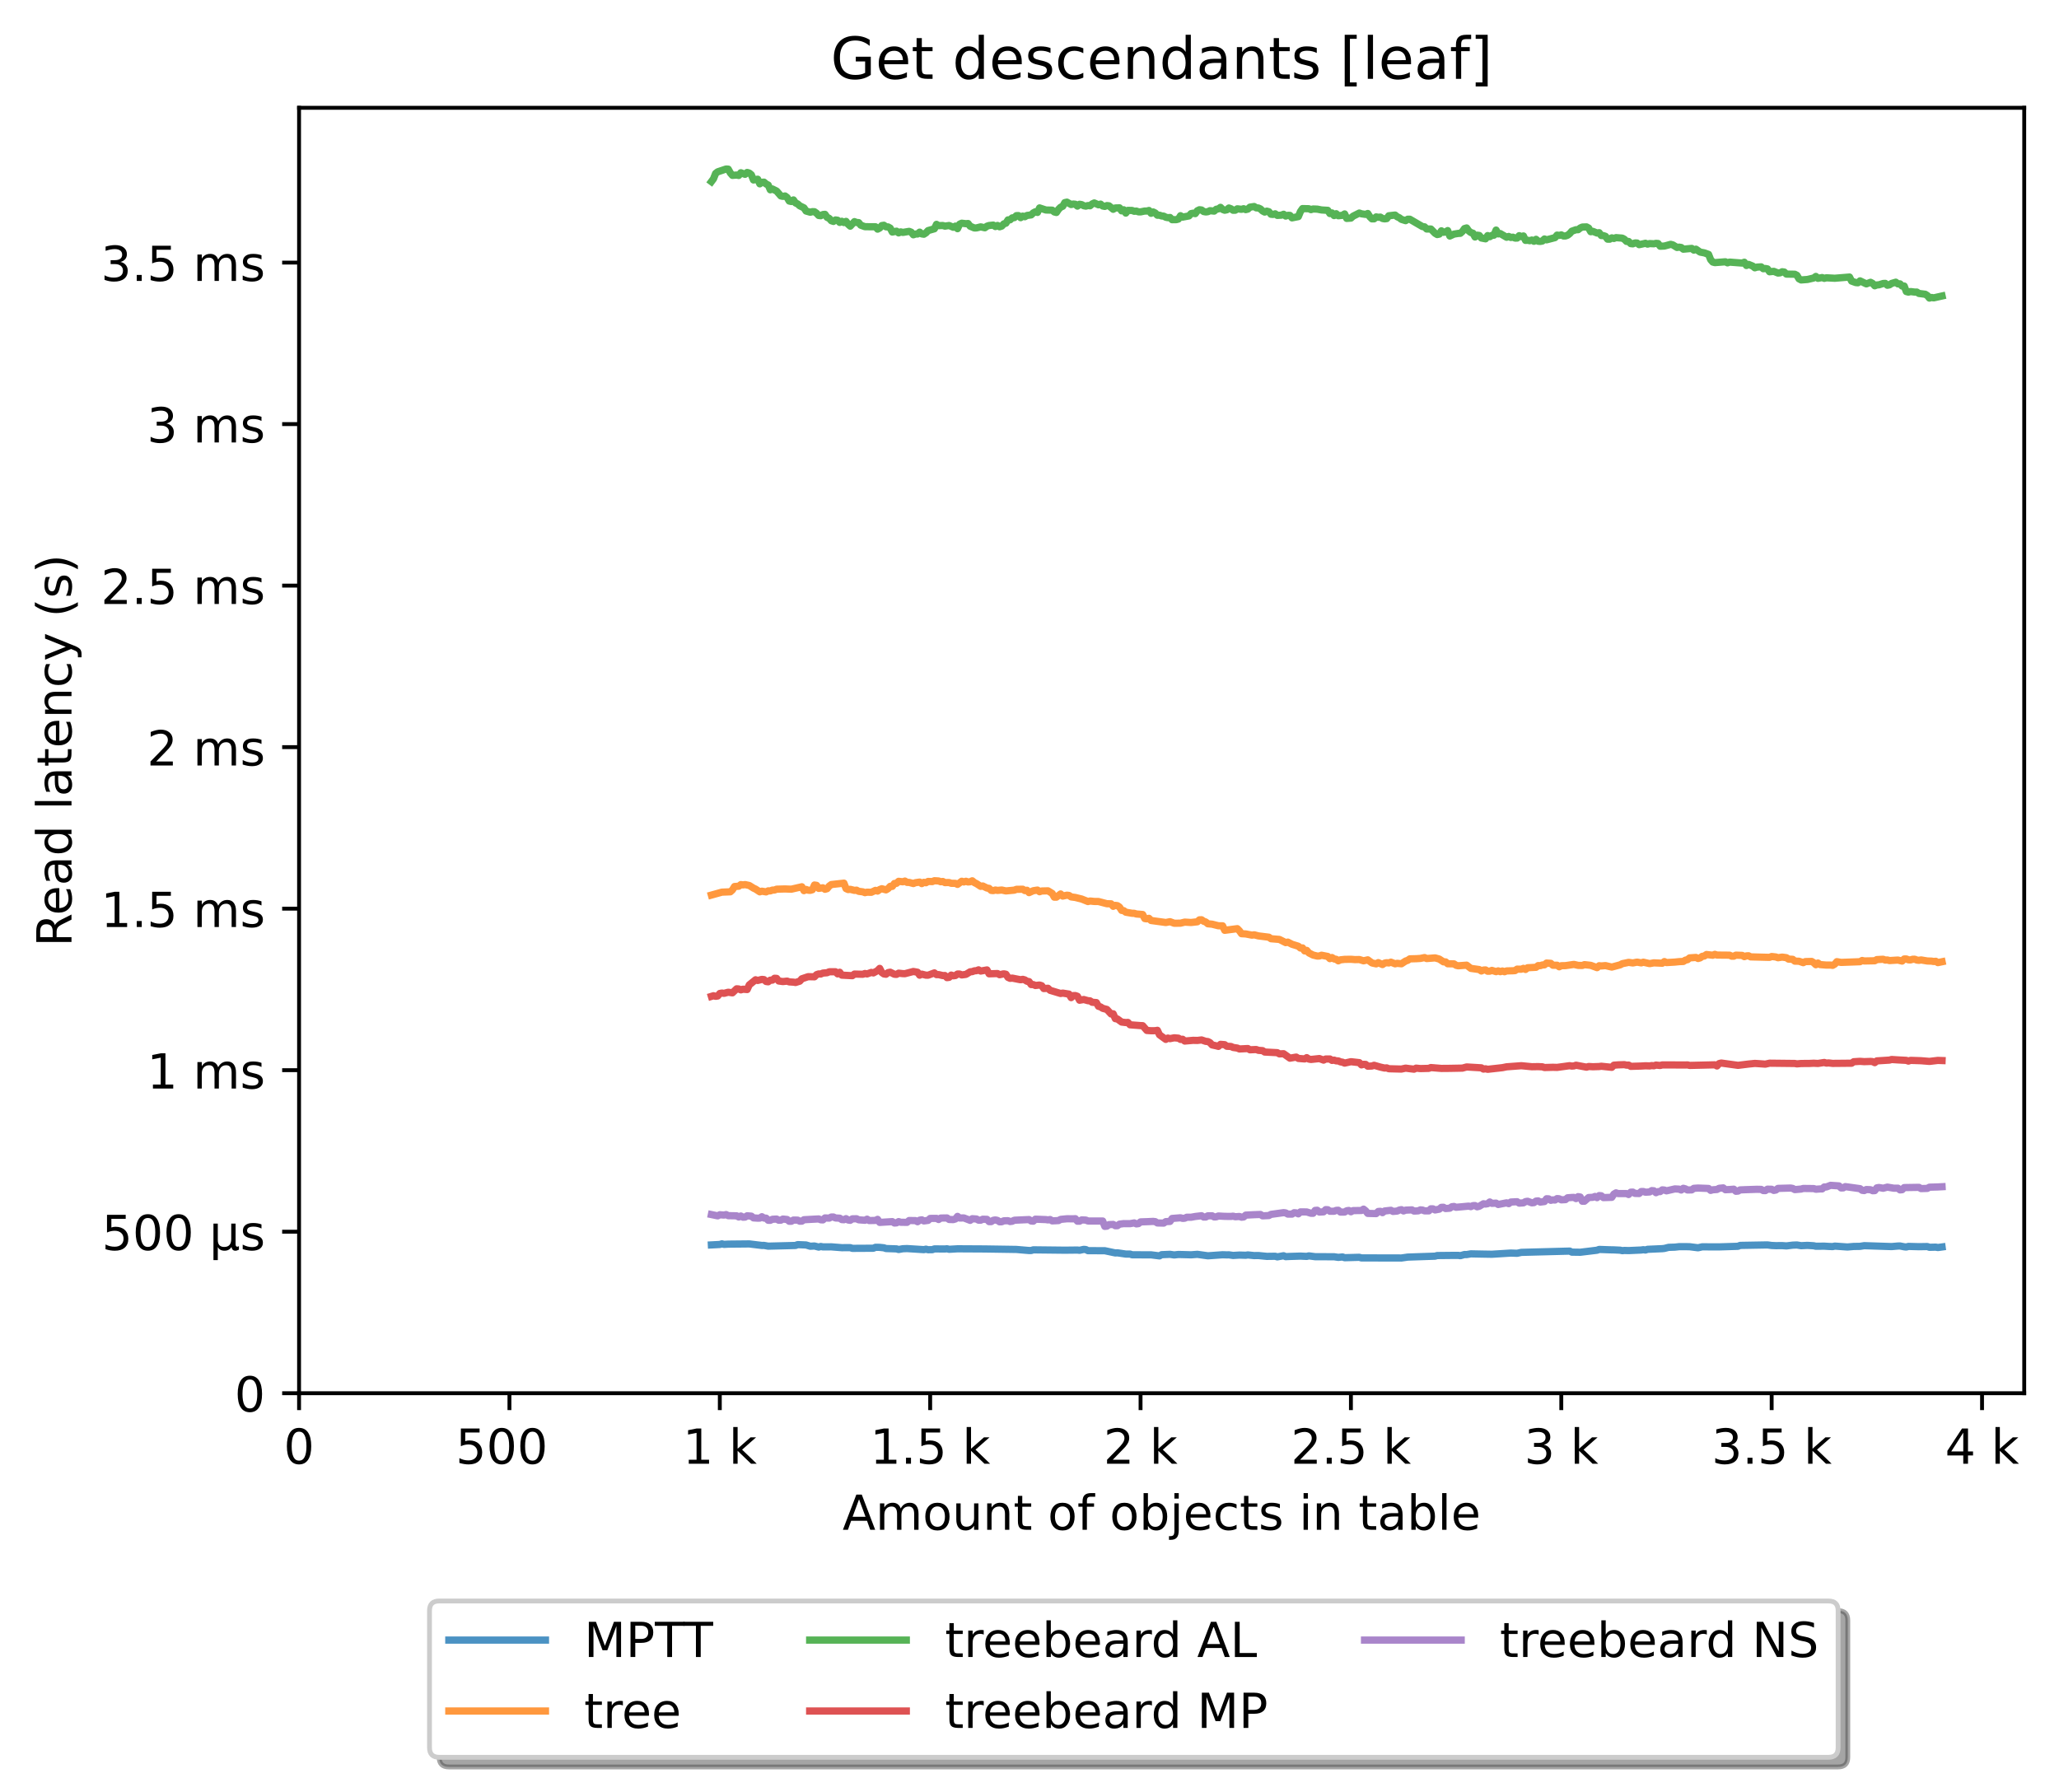 <?xml version="1.0" encoding="utf-8" standalone="no"?>
<!DOCTYPE svg PUBLIC "-//W3C//DTD SVG 1.1//EN"
  "http://www.w3.org/Graphics/SVG/1.1/DTD/svg11.dtd">
<!-- Created with matplotlib (https://matplotlib.org/) -->
<svg height="371.002pt" version="1.1" viewBox="0 0 426.229 371.002" width="426.229pt" xmlns="http://www.w3.org/2000/svg" xmlns:xlink="http://www.w3.org/1999/xlink">
 <defs>
  <style type="text/css">*{stroke-linecap:butt;stroke-linejoin:round;}</style>
 </defs>
 <g id="figure_1">
  <g id="patch_1">
   <path d="M 0 371.002 
L 426.229 371.002 
L 426.229 0 
L 0 0 
z
" style="fill:#ffffff;"/>
  </g>
  <g id="axes_1">
   <g id="patch_2">
    <path d="M 61.909 288.43 
L 419.029 288.43 
L 419.029 22.318 
L 61.909 22.318 
z
" style="fill:#ffffff;"/>
   </g>
   <g id="matplotlib.axis_1">
    <g id="xtick_1">
     <g id="line2d_1">
      <defs>
       <path d="M 0 0 
L 0 3.5 
" id="m13f4b4490c" style="stroke:#000000;stroke-width:0.8;"/>
      </defs>
      <g>
       <use style="stroke:#000000;stroke-width:0.8;" x="61.909" xlink:href="#m13f4b4490c" y="288.43"/>
      </g>
     </g>
     <g id="text_1">
      <!-- 0 -->
      <g transform="translate(58.728 303.029)scale(0.1 -0.1)">
       <defs>
        <path d="M 31.781 66.406 
Q 24.172 66.406 20.328 58.906 
Q 16.5 51.422 16.5 36.375 
Q 16.5 21.391 20.328 13.891 
Q 24.172 6.391 31.781 6.391 
Q 39.453 6.391 43.281 13.891 
Q 47.125 21.391 47.125 36.375 
Q 47.125 51.422 43.281 58.906 
Q 39.453 66.406 31.781 66.406 
z
M 31.781 74.219 
Q 44.047 74.219 50.516 64.516 
Q 56.984 54.828 56.984 36.375 
Q 56.984 17.969 50.516 8.266 
Q 44.047 -1.422 31.781 -1.422 
Q 19.531 -1.422 13.062 8.266 
Q 6.594 17.969 6.594 36.375 
Q 6.594 54.828 13.062 64.516 
Q 19.531 74.219 31.781 74.219 
z
" id="DejaVuSans-48"/>
       </defs>
       <use xlink:href="#DejaVuSans-48"/>
      </g>
     </g>
    </g>
    <g id="xtick_2">
     <g id="line2d_2">
      <g>
       <use style="stroke:#000000;stroke-width:0.8;" x="105.458" xlink:href="#m13f4b4490c" y="288.43"/>
      </g>
     </g>
     <g id="text_2">
      <!-- 500  -->
      <g transform="translate(94.325 303.029)scale(0.1 -0.1)">
       <defs>
        <path d="M 10.797 72.906 
L 49.516 72.906 
L 49.516 64.594 
L 19.828 64.594 
L 19.828 46.734 
Q 21.969 47.469 24.109 47.828 
Q 26.266 48.188 28.422 48.188 
Q 40.625 48.188 47.75 41.5 
Q 54.891 34.812 54.891 23.391 
Q 54.891 11.625 47.562 5.094 
Q 40.234 -1.422 26.906 -1.422 
Q 22.312 -1.422 17.547 -0.641 
Q 12.797 0.141 7.719 1.703 
L 7.719 11.625 
Q 12.109 9.234 16.797 8.062 
Q 21.484 6.891 26.703 6.891 
Q 35.156 6.891 40.078 11.328 
Q 45.016 15.766 45.016 23.391 
Q 45.016 31 40.078 35.438 
Q 35.156 39.891 26.703 39.891 
Q 22.75 39.891 18.812 39.016 
Q 14.891 38.141 10.797 36.281 
z
" id="DejaVuSans-53"/>
        <path id="DejaVuSans-32"/>
       </defs>
       <use xlink:href="#DejaVuSans-53"/>
       <use x="63.623" xlink:href="#DejaVuSans-48"/>
       <use x="127.246" xlink:href="#DejaVuSans-48"/>
       <use x="190.869" xlink:href="#DejaVuSans-32"/>
      </g>
     </g>
    </g>
    <g id="xtick_3">
     <g id="line2d_3">
      <g>
       <use style="stroke:#000000;stroke-width:0.8;" x="149.007" xlink:href="#m13f4b4490c" y="288.43"/>
      </g>
     </g>
     <g id="text_3">
      <!-- 1 k -->
      <g transform="translate(141.341 303.029)scale(0.1 -0.1)">
       <defs>
        <path d="M 12.406 8.297 
L 28.516 8.297 
L 28.516 63.922 
L 10.984 60.406 
L 10.984 69.391 
L 28.422 72.906 
L 38.281 72.906 
L 38.281 8.297 
L 54.391 8.297 
L 54.391 0 
L 12.406 0 
z
" id="DejaVuSans-49"/>
        <path d="M 9.078 75.984 
L 18.109 75.984 
L 18.109 31.109 
L 44.922 54.688 
L 56.391 54.688 
L 27.391 29.109 
L 57.625 0 
L 45.906 0 
L 18.109 26.703 
L 18.109 0 
L 9.078 0 
z
" id="DejaVuSans-107"/>
       </defs>
       <use xlink:href="#DejaVuSans-49"/>
       <use x="63.623" xlink:href="#DejaVuSans-32"/>
       <use x="95.41" xlink:href="#DejaVuSans-107"/>
      </g>
     </g>
    </g>
    <g id="xtick_4">
     <g id="line2d_4">
      <g>
       <use style="stroke:#000000;stroke-width:0.8;" x="192.555" xlink:href="#m13f4b4490c" y="288.43"/>
      </g>
     </g>
     <g id="text_4">
      <!-- 1.5 k -->
      <g transform="translate(180.119 303.029)scale(0.1 -0.1)">
       <defs>
        <path d="M 10.688 12.406 
L 21 12.406 
L 21 0 
L 10.688 0 
z
" id="DejaVuSans-46"/>
       </defs>
       <use xlink:href="#DejaVuSans-49"/>
       <use x="63.623" xlink:href="#DejaVuSans-46"/>
       <use x="95.41" xlink:href="#DejaVuSans-53"/>
       <use x="159.033" xlink:href="#DejaVuSans-32"/>
       <use x="190.82" xlink:href="#DejaVuSans-107"/>
      </g>
     </g>
    </g>
    <g id="xtick_5">
     <g id="line2d_5">
      <g>
       <use style="stroke:#000000;stroke-width:0.8;" x="236.104" xlink:href="#m13f4b4490c" y="288.43"/>
      </g>
     </g>
     <g id="text_5">
      <!-- 2 k -->
      <g transform="translate(228.438 303.029)scale(0.1 -0.1)">
       <defs>
        <path d="M 19.188 8.297 
L 53.609 8.297 
L 53.609 0 
L 7.328 0 
L 7.328 8.297 
Q 12.938 14.109 22.625 23.891 
Q 32.328 33.688 34.812 36.531 
Q 39.547 41.844 41.422 45.531 
Q 43.312 49.219 43.312 52.781 
Q 43.312 58.594 39.234 62.25 
Q 35.156 65.922 28.609 65.922 
Q 23.969 65.922 18.812 64.312 
Q 13.672 62.703 7.812 59.422 
L 7.812 69.391 
Q 13.766 71.781 18.938 73 
Q 24.125 74.219 28.422 74.219 
Q 39.75 74.219 46.484 68.547 
Q 53.219 62.891 53.219 53.422 
Q 53.219 48.922 51.531 44.891 
Q 49.859 40.875 45.406 35.406 
Q 44.188 33.984 37.641 27.219 
Q 31.109 20.453 19.188 8.297 
z
" id="DejaVuSans-50"/>
       </defs>
       <use xlink:href="#DejaVuSans-50"/>
       <use x="63.623" xlink:href="#DejaVuSans-32"/>
       <use x="95.41" xlink:href="#DejaVuSans-107"/>
      </g>
     </g>
    </g>
    <g id="xtick_6">
     <g id="line2d_6">
      <g>
       <use style="stroke:#000000;stroke-width:0.8;" x="279.652" xlink:href="#m13f4b4490c" y="288.43"/>
      </g>
     </g>
     <g id="text_6">
      <!-- 2.5 k -->
      <g transform="translate(267.216 303.029)scale(0.1 -0.1)">
       <use xlink:href="#DejaVuSans-50"/>
       <use x="63.623" xlink:href="#DejaVuSans-46"/>
       <use x="95.41" xlink:href="#DejaVuSans-53"/>
       <use x="159.033" xlink:href="#DejaVuSans-32"/>
       <use x="190.82" xlink:href="#DejaVuSans-107"/>
      </g>
     </g>
    </g>
    <g id="xtick_7">
     <g id="line2d_7">
      <g>
       <use style="stroke:#000000;stroke-width:0.8;" x="323.201" xlink:href="#m13f4b4490c" y="288.43"/>
      </g>
     </g>
     <g id="text_7">
      <!-- 3 k -->
      <g transform="translate(315.535 303.029)scale(0.1 -0.1)">
       <defs>
        <path d="M 40.578 39.312 
Q 47.656 37.797 51.625 33 
Q 55.609 28.219 55.609 21.188 
Q 55.609 10.406 48.188 4.484 
Q 40.766 -1.422 27.094 -1.422 
Q 22.516 -1.422 17.656 -0.516 
Q 12.797 0.391 7.625 2.203 
L 7.625 11.719 
Q 11.719 9.328 16.594 8.109 
Q 21.484 6.891 26.812 6.891 
Q 36.078 6.891 40.938 10.547 
Q 45.797 14.203 45.797 21.188 
Q 45.797 27.641 41.281 31.266 
Q 36.766 34.906 28.719 34.906 
L 20.219 34.906 
L 20.219 43.016 
L 29.109 43.016 
Q 36.375 43.016 40.234 45.922 
Q 44.094 48.828 44.094 54.297 
Q 44.094 59.906 40.109 62.906 
Q 36.141 65.922 28.719 65.922 
Q 24.656 65.922 20.016 65.031 
Q 15.375 64.156 9.812 62.312 
L 9.812 71.094 
Q 15.438 72.656 20.344 73.438 
Q 25.25 74.219 29.594 74.219 
Q 40.828 74.219 47.359 69.109 
Q 53.906 64.016 53.906 55.328 
Q 53.906 49.266 50.438 45.094 
Q 46.969 40.922 40.578 39.312 
z
" id="DejaVuSans-51"/>
       </defs>
       <use xlink:href="#DejaVuSans-51"/>
       <use x="63.623" xlink:href="#DejaVuSans-32"/>
       <use x="95.41" xlink:href="#DejaVuSans-107"/>
      </g>
     </g>
    </g>
    <g id="xtick_8">
     <g id="line2d_8">
      <g>
       <use style="stroke:#000000;stroke-width:0.8;" x="366.749" xlink:href="#m13f4b4490c" y="288.43"/>
      </g>
     </g>
     <g id="text_8">
      <!-- 3.5 k -->
      <g transform="translate(354.313 303.029)scale(0.1 -0.1)">
       <use xlink:href="#DejaVuSans-51"/>
       <use x="63.623" xlink:href="#DejaVuSans-46"/>
       <use x="95.41" xlink:href="#DejaVuSans-53"/>
       <use x="159.033" xlink:href="#DejaVuSans-32"/>
       <use x="190.82" xlink:href="#DejaVuSans-107"/>
      </g>
     </g>
    </g>
    <g id="xtick_9">
     <g id="line2d_9">
      <g>
       <use style="stroke:#000000;stroke-width:0.8;" x="410.298" xlink:href="#m13f4b4490c" y="288.43"/>
      </g>
     </g>
     <g id="text_9">
      <!-- 4 k -->
      <g transform="translate(402.632 303.029)scale(0.1 -0.1)">
       <defs>
        <path d="M 37.797 64.312 
L 12.891 25.391 
L 37.797 25.391 
z
M 35.203 72.906 
L 47.609 72.906 
L 47.609 25.391 
L 58.016 25.391 
L 58.016 17.188 
L 47.609 17.188 
L 47.609 0 
L 37.797 0 
L 37.797 17.188 
L 4.891 17.188 
L 4.891 26.703 
z
" id="DejaVuSans-52"/>
       </defs>
       <use xlink:href="#DejaVuSans-52"/>
       <use x="63.623" xlink:href="#DejaVuSans-32"/>
       <use x="95.41" xlink:href="#DejaVuSans-107"/>
      </g>
     </g>
    </g>
    <g id="text_10">
     <!-- Amount of objects in table -->
     <g transform="translate(174.411 316.707)scale(0.1 -0.1)">
      <defs>
       <path d="M 34.188 63.188 
L 20.797 26.906 
L 47.609 26.906 
z
M 28.609 72.906 
L 39.797 72.906 
L 67.578 0 
L 57.328 0 
L 50.688 18.703 
L 17.828 18.703 
L 11.188 0 
L 0.781 0 
z
" id="DejaVuSans-65"/>
       <path d="M 52 44.188 
Q 55.375 50.25 60.062 53.125 
Q 64.75 56 71.094 56 
Q 79.641 56 84.281 50.016 
Q 88.922 44.047 88.922 33.016 
L 88.922 0 
L 79.891 0 
L 79.891 32.719 
Q 79.891 40.578 77.094 44.375 
Q 74.312 48.188 68.609 48.188 
Q 61.625 48.188 57.562 43.547 
Q 53.516 38.922 53.516 30.906 
L 53.516 0 
L 44.484 0 
L 44.484 32.719 
Q 44.484 40.625 41.703 44.406 
Q 38.922 48.188 33.109 48.188 
Q 26.219 48.188 22.156 43.531 
Q 18.109 38.875 18.109 30.906 
L 18.109 0 
L 9.078 0 
L 9.078 54.688 
L 18.109 54.688 
L 18.109 46.188 
Q 21.188 51.219 25.484 53.609 
Q 29.781 56 35.688 56 
Q 41.656 56 45.828 52.969 
Q 50 49.953 52 44.188 
z
" id="DejaVuSans-109"/>
       <path d="M 30.609 48.391 
Q 23.391 48.391 19.188 42.75 
Q 14.984 37.109 14.984 27.297 
Q 14.984 17.484 19.156 11.844 
Q 23.344 6.203 30.609 6.203 
Q 37.797 6.203 41.984 11.859 
Q 46.188 17.531 46.188 27.297 
Q 46.188 37.016 41.984 42.703 
Q 37.797 48.391 30.609 48.391 
z
M 30.609 56 
Q 42.328 56 49.016 48.375 
Q 55.719 40.766 55.719 27.297 
Q 55.719 13.875 49.016 6.219 
Q 42.328 -1.422 30.609 -1.422 
Q 18.844 -1.422 12.172 6.219 
Q 5.516 13.875 5.516 27.297 
Q 5.516 40.766 12.172 48.375 
Q 18.844 56 30.609 56 
z
" id="DejaVuSans-111"/>
       <path d="M 8.5 21.578 
L 8.5 54.688 
L 17.484 54.688 
L 17.484 21.922 
Q 17.484 14.156 20.5 10.266 
Q 23.531 6.391 29.594 6.391 
Q 36.859 6.391 41.078 11.031 
Q 45.312 15.672 45.312 23.688 
L 45.312 54.688 
L 54.297 54.688 
L 54.297 0 
L 45.312 0 
L 45.312 8.406 
Q 42.047 3.422 37.719 1 
Q 33.406 -1.422 27.688 -1.422 
Q 18.266 -1.422 13.375 4.438 
Q 8.5 10.297 8.5 21.578 
z
M 31.109 56 
z
" id="DejaVuSans-117"/>
       <path d="M 54.891 33.016 
L 54.891 0 
L 45.906 0 
L 45.906 32.719 
Q 45.906 40.484 42.875 44.328 
Q 39.844 48.188 33.797 48.188 
Q 26.516 48.188 22.312 43.547 
Q 18.109 38.922 18.109 30.906 
L 18.109 0 
L 9.078 0 
L 9.078 54.688 
L 18.109 54.688 
L 18.109 46.188 
Q 21.344 51.125 25.703 53.562 
Q 30.078 56 35.797 56 
Q 45.219 56 50.047 50.172 
Q 54.891 44.344 54.891 33.016 
z
" id="DejaVuSans-110"/>
       <path d="M 18.312 70.219 
L 18.312 54.688 
L 36.812 54.688 
L 36.812 47.703 
L 18.312 47.703 
L 18.312 18.016 
Q 18.312 11.328 20.141 9.422 
Q 21.969 7.516 27.594 7.516 
L 36.812 7.516 
L 36.812 0 
L 27.594 0 
Q 17.188 0 13.234 3.875 
Q 9.281 7.766 9.281 18.016 
L 9.281 47.703 
L 2.688 47.703 
L 2.688 54.688 
L 9.281 54.688 
L 9.281 70.219 
z
" id="DejaVuSans-116"/>
       <path d="M 37.109 75.984 
L 37.109 68.5 
L 28.516 68.5 
Q 23.688 68.5 21.797 66.547 
Q 19.922 64.594 19.922 59.516 
L 19.922 54.688 
L 34.719 54.688 
L 34.719 47.703 
L 19.922 47.703 
L 19.922 0 
L 10.891 0 
L 10.891 47.703 
L 2.297 47.703 
L 2.297 54.688 
L 10.891 54.688 
L 10.891 58.5 
Q 10.891 67.625 15.141 71.797 
Q 19.391 75.984 28.609 75.984 
z
" id="DejaVuSans-102"/>
       <path d="M 48.688 27.297 
Q 48.688 37.203 44.609 42.844 
Q 40.531 48.484 33.406 48.484 
Q 26.266 48.484 22.188 42.844 
Q 18.109 37.203 18.109 27.297 
Q 18.109 17.391 22.188 11.75 
Q 26.266 6.109 33.406 6.109 
Q 40.531 6.109 44.609 11.75 
Q 48.688 17.391 48.688 27.297 
z
M 18.109 46.391 
Q 20.953 51.266 25.266 53.625 
Q 29.594 56 35.594 56 
Q 45.562 56 51.781 48.094 
Q 58.016 40.188 58.016 27.297 
Q 58.016 14.406 51.781 6.484 
Q 45.562 -1.422 35.594 -1.422 
Q 29.594 -1.422 25.266 0.953 
Q 20.953 3.328 18.109 8.203 
L 18.109 0 
L 9.078 0 
L 9.078 75.984 
L 18.109 75.984 
z
" id="DejaVuSans-98"/>
       <path d="M 9.422 54.688 
L 18.406 54.688 
L 18.406 -0.984 
Q 18.406 -11.422 14.422 -16.109 
Q 10.453 -20.797 1.609 -20.797 
L -1.812 -20.797 
L -1.812 -13.188 
L 0.594 -13.188 
Q 5.719 -13.188 7.562 -10.812 
Q 9.422 -8.453 9.422 -0.984 
z
M 9.422 75.984 
L 18.406 75.984 
L 18.406 64.594 
L 9.422 64.594 
z
" id="DejaVuSans-106"/>
       <path d="M 56.203 29.594 
L 56.203 25.203 
L 14.891 25.203 
Q 15.484 15.922 20.484 11.062 
Q 25.484 6.203 34.422 6.203 
Q 39.594 6.203 44.453 7.469 
Q 49.312 8.734 54.109 11.281 
L 54.109 2.781 
Q 49.266 0.734 44.188 -0.344 
Q 39.109 -1.422 33.891 -1.422 
Q 20.797 -1.422 13.156 6.188 
Q 5.516 13.812 5.516 26.812 
Q 5.516 40.234 12.766 48.109 
Q 20.016 56 32.328 56 
Q 43.359 56 49.781 48.891 
Q 56.203 41.797 56.203 29.594 
z
M 47.219 32.234 
Q 47.125 39.594 43.094 43.984 
Q 39.062 48.391 32.422 48.391 
Q 24.906 48.391 20.391 44.141 
Q 15.875 39.891 15.188 32.172 
z
" id="DejaVuSans-101"/>
       <path d="M 48.781 52.594 
L 48.781 44.188 
Q 44.969 46.297 41.141 47.344 
Q 37.312 48.391 33.406 48.391 
Q 24.656 48.391 19.812 42.844 
Q 14.984 37.312 14.984 27.297 
Q 14.984 17.281 19.812 11.734 
Q 24.656 6.203 33.406 6.203 
Q 37.312 6.203 41.141 7.25 
Q 44.969 8.297 48.781 10.406 
L 48.781 2.094 
Q 45.016 0.344 40.984 -0.531 
Q 36.969 -1.422 32.422 -1.422 
Q 20.062 -1.422 12.781 6.344 
Q 5.516 14.109 5.516 27.297 
Q 5.516 40.672 12.859 48.328 
Q 20.219 56 33.016 56 
Q 37.156 56 41.109 55.141 
Q 45.062 54.297 48.781 52.594 
z
" id="DejaVuSans-99"/>
       <path d="M 44.281 53.078 
L 44.281 44.578 
Q 40.484 46.531 36.375 47.5 
Q 32.281 48.484 27.875 48.484 
Q 21.188 48.484 17.844 46.438 
Q 14.5 44.391 14.5 40.281 
Q 14.5 37.156 16.891 35.375 
Q 19.281 33.594 26.516 31.984 
L 29.594 31.297 
Q 39.156 29.25 43.188 25.516 
Q 47.219 21.781 47.219 15.094 
Q 47.219 7.469 41.188 3.016 
Q 35.156 -1.422 24.609 -1.422 
Q 20.219 -1.422 15.453 -0.562 
Q 10.688 0.297 5.422 2 
L 5.422 11.281 
Q 10.406 8.688 15.234 7.391 
Q 20.062 6.109 24.812 6.109 
Q 31.156 6.109 34.562 8.281 
Q 37.984 10.453 37.984 14.406 
Q 37.984 18.062 35.516 20.016 
Q 33.062 21.969 24.703 23.781 
L 21.578 24.516 
Q 13.234 26.266 9.516 29.906 
Q 5.812 33.547 5.812 39.891 
Q 5.812 47.609 11.281 51.797 
Q 16.75 56 26.812 56 
Q 31.781 56 36.172 55.266 
Q 40.578 54.547 44.281 53.078 
z
" id="DejaVuSans-115"/>
       <path d="M 9.422 54.688 
L 18.406 54.688 
L 18.406 0 
L 9.422 0 
z
M 9.422 75.984 
L 18.406 75.984 
L 18.406 64.594 
L 9.422 64.594 
z
" id="DejaVuSans-105"/>
       <path d="M 34.281 27.484 
Q 23.391 27.484 19.188 25 
Q 14.984 22.516 14.984 16.5 
Q 14.984 11.719 18.141 8.906 
Q 21.297 6.109 26.703 6.109 
Q 34.188 6.109 38.703 11.406 
Q 43.219 16.703 43.219 25.484 
L 43.219 27.484 
z
M 52.203 31.203 
L 52.203 0 
L 43.219 0 
L 43.219 8.297 
Q 40.141 3.328 35.547 0.953 
Q 30.953 -1.422 24.312 -1.422 
Q 15.922 -1.422 10.953 3.297 
Q 6 8.016 6 15.922 
Q 6 25.141 12.172 29.828 
Q 18.359 34.516 30.609 34.516 
L 43.219 34.516 
L 43.219 35.406 
Q 43.219 41.609 39.141 45 
Q 35.062 48.391 27.688 48.391 
Q 23 48.391 18.547 47.266 
Q 14.109 46.141 10.016 43.891 
L 10.016 52.203 
Q 14.938 54.109 19.578 55.047 
Q 24.219 56 28.609 56 
Q 40.484 56 46.344 49.844 
Q 52.203 43.703 52.203 31.203 
z
" id="DejaVuSans-97"/>
       <path d="M 9.422 75.984 
L 18.406 75.984 
L 18.406 0 
L 9.422 0 
z
" id="DejaVuSans-108"/>
      </defs>
      <use xlink:href="#DejaVuSans-65"/>
      <use x="68.408" xlink:href="#DejaVuSans-109"/>
      <use x="165.82" xlink:href="#DejaVuSans-111"/>
      <use x="227.002" xlink:href="#DejaVuSans-117"/>
      <use x="290.381" xlink:href="#DejaVuSans-110"/>
      <use x="353.76" xlink:href="#DejaVuSans-116"/>
      <use x="392.969" xlink:href="#DejaVuSans-32"/>
      <use x="424.756" xlink:href="#DejaVuSans-111"/>
      <use x="485.938" xlink:href="#DejaVuSans-102"/>
      <use x="521.143" xlink:href="#DejaVuSans-32"/>
      <use x="552.93" xlink:href="#DejaVuSans-111"/>
      <use x="614.111" xlink:href="#DejaVuSans-98"/>
      <use x="677.588" xlink:href="#DejaVuSans-106"/>
      <use x="705.371" xlink:href="#DejaVuSans-101"/>
      <use x="766.895" xlink:href="#DejaVuSans-99"/>
      <use x="821.875" xlink:href="#DejaVuSans-116"/>
      <use x="861.084" xlink:href="#DejaVuSans-115"/>
      <use x="913.184" xlink:href="#DejaVuSans-32"/>
      <use x="944.971" xlink:href="#DejaVuSans-105"/>
      <use x="972.754" xlink:href="#DejaVuSans-110"/>
      <use x="1036.133" xlink:href="#DejaVuSans-32"/>
      <use x="1067.92" xlink:href="#DejaVuSans-116"/>
      <use x="1107.129" xlink:href="#DejaVuSans-97"/>
      <use x="1168.408" xlink:href="#DejaVuSans-98"/>
      <use x="1231.885" xlink:href="#DejaVuSans-108"/>
      <use x="1259.668" xlink:href="#DejaVuSans-101"/>
     </g>
    </g>
   </g>
   <g id="matplotlib.axis_2">
    <g id="ytick_1">
     <g id="line2d_10">
      <defs>
       <path d="M 0 0 
L -3.5 0 
" id="m13c320868c" style="stroke:#000000;stroke-width:0.8;"/>
      </defs>
      <g>
       <use style="stroke:#000000;stroke-width:0.8;" x="61.909" xlink:href="#m13c320868c" y="288.43"/>
      </g>
     </g>
     <g id="text_11">
      <!-- 0 -->
      <g transform="translate(48.547 292.229)scale(0.1 -0.1)">
       <use xlink:href="#DejaVuSans-48"/>
      </g>
     </g>
    </g>
    <g id="ytick_2">
     <g id="line2d_11">
      <g>
       <use style="stroke:#000000;stroke-width:0.8;" x="61.909" xlink:href="#m13c320868c" y="254.992"/>
      </g>
     </g>
     <g id="text_12">
      <!-- 500 µs -->
      <g transform="translate(21.072 258.791)scale(0.1 -0.1)">
       <defs>
        <path d="M 8.5 -20.797 
L 8.5 54.688 
L 17.484 54.688 
L 17.484 20.703 
Q 17.484 13.625 20.844 10 
Q 24.219 6.391 30.812 6.391 
Q 38.031 6.391 41.672 10.484 
Q 45.312 14.594 45.312 22.797 
L 45.312 54.688 
L 54.297 54.688 
L 54.297 12.594 
Q 54.297 9.672 55.141 8.281 
Q 56 6.891 57.812 6.891 
Q 58.25 6.891 59.031 7.156 
Q 59.812 7.422 61.188 8.016 
L 61.188 0.781 
Q 59.188 -0.344 57.391 -0.875 
Q 55.609 -1.422 53.906 -1.422 
Q 50.531 -1.422 48.531 0.484 
Q 46.531 2.391 45.797 6.297 
Q 43.359 2.438 39.812 0.5 
Q 36.281 -1.422 31.5 -1.422 
Q 26.516 -1.422 23.016 0.484 
Q 19.531 2.391 17.484 6.203 
L 17.484 -20.797 
z
" id="DejaVuSans-181"/>
       </defs>
       <use xlink:href="#DejaVuSans-53"/>
       <use x="63.623" xlink:href="#DejaVuSans-48"/>
       <use x="127.246" xlink:href="#DejaVuSans-48"/>
       <use x="190.869" xlink:href="#DejaVuSans-32"/>
       <use x="222.656" xlink:href="#DejaVuSans-181"/>
       <use x="286.279" xlink:href="#DejaVuSans-115"/>
      </g>
     </g>
    </g>
    <g id="ytick_3">
     <g id="line2d_12">
      <g>
       <use style="stroke:#000000;stroke-width:0.8;" x="61.909" xlink:href="#m13c320868c" y="221.553"/>
      </g>
     </g>
     <g id="text_13">
      <!-- 1 ms -->
      <g transform="translate(30.419 225.352)scale(0.1 -0.1)">
       <use xlink:href="#DejaVuSans-49"/>
       <use x="63.623" xlink:href="#DejaVuSans-32"/>
       <use x="95.41" xlink:href="#DejaVuSans-109"/>
       <use x="192.822" xlink:href="#DejaVuSans-115"/>
      </g>
     </g>
    </g>
    <g id="ytick_4">
     <g id="line2d_13">
      <g>
       <use style="stroke:#000000;stroke-width:0.8;" x="61.909" xlink:href="#m13c320868c" y="188.115"/>
      </g>
     </g>
     <g id="text_14">
      <!-- 1.5 ms -->
      <g transform="translate(20.878 191.914)scale(0.1 -0.1)">
       <use xlink:href="#DejaVuSans-49"/>
       <use x="63.623" xlink:href="#DejaVuSans-46"/>
       <use x="95.41" xlink:href="#DejaVuSans-53"/>
       <use x="159.033" xlink:href="#DejaVuSans-32"/>
       <use x="190.82" xlink:href="#DejaVuSans-109"/>
       <use x="288.232" xlink:href="#DejaVuSans-115"/>
      </g>
     </g>
    </g>
    <g id="ytick_5">
     <g id="line2d_14">
      <g>
       <use style="stroke:#000000;stroke-width:0.8;" x="61.909" xlink:href="#m13c320868c" y="154.676"/>
      </g>
     </g>
     <g id="text_15">
      <!-- 2 ms -->
      <g transform="translate(30.419 158.476)scale(0.1 -0.1)">
       <use xlink:href="#DejaVuSans-50"/>
       <use x="63.623" xlink:href="#DejaVuSans-32"/>
       <use x="95.41" xlink:href="#DejaVuSans-109"/>
       <use x="192.822" xlink:href="#DejaVuSans-115"/>
      </g>
     </g>
    </g>
    <g id="ytick_6">
     <g id="line2d_15">
      <g>
       <use style="stroke:#000000;stroke-width:0.8;" x="61.909" xlink:href="#m13c320868c" y="121.238"/>
      </g>
     </g>
     <g id="text_16">
      <!-- 2.5 ms -->
      <g transform="translate(20.878 125.037)scale(0.1 -0.1)">
       <use xlink:href="#DejaVuSans-50"/>
       <use x="63.623" xlink:href="#DejaVuSans-46"/>
       <use x="95.41" xlink:href="#DejaVuSans-53"/>
       <use x="159.033" xlink:href="#DejaVuSans-32"/>
       <use x="190.82" xlink:href="#DejaVuSans-109"/>
       <use x="288.232" xlink:href="#DejaVuSans-115"/>
      </g>
     </g>
    </g>
    <g id="ytick_7">
     <g id="line2d_16">
      <g>
       <use style="stroke:#000000;stroke-width:0.8;" x="61.909" xlink:href="#m13c320868c" y="87.8"/>
      </g>
     </g>
     <g id="text_17">
      <!-- 3 ms -->
      <g transform="translate(30.419 91.599)scale(0.1 -0.1)">
       <use xlink:href="#DejaVuSans-51"/>
       <use x="63.623" xlink:href="#DejaVuSans-32"/>
       <use x="95.41" xlink:href="#DejaVuSans-109"/>
       <use x="192.822" xlink:href="#DejaVuSans-115"/>
      </g>
     </g>
    </g>
    <g id="ytick_8">
     <g id="line2d_17">
      <g>
       <use style="stroke:#000000;stroke-width:0.8;" x="61.909" xlink:href="#m13c320868c" y="54.361"/>
      </g>
     </g>
     <g id="text_18">
      <!-- 3.5 ms -->
      <g transform="translate(20.878 58.16)scale(0.1 -0.1)">
       <use xlink:href="#DejaVuSans-51"/>
       <use x="63.623" xlink:href="#DejaVuSans-46"/>
       <use x="95.41" xlink:href="#DejaVuSans-53"/>
       <use x="159.033" xlink:href="#DejaVuSans-32"/>
       <use x="190.82" xlink:href="#DejaVuSans-109"/>
       <use x="288.232" xlink:href="#DejaVuSans-115"/>
      </g>
     </g>
    </g>
    <g id="text_19">
     <!-- Read latency (s) -->
     <g transform="translate(14.798 195.99)rotate(-90)scale(0.1 -0.1)">
      <defs>
       <path d="M 44.391 34.188 
Q 47.562 33.109 50.562 29.594 
Q 53.562 26.078 56.594 19.922 
L 66.609 0 
L 56 0 
L 46.688 18.703 
Q 43.062 26.031 39.672 28.422 
Q 36.281 30.812 30.422 30.812 
L 19.672 30.812 
L 19.672 0 
L 9.812 0 
L 9.812 72.906 
L 32.078 72.906 
Q 44.578 72.906 50.734 67.672 
Q 56.891 62.453 56.891 51.906 
Q 56.891 45.016 53.688 40.469 
Q 50.484 35.938 44.391 34.188 
z
M 19.672 64.797 
L 19.672 38.922 
L 32.078 38.922 
Q 39.203 38.922 42.844 42.219 
Q 46.484 45.516 46.484 51.906 
Q 46.484 58.297 42.844 61.547 
Q 39.203 64.797 32.078 64.797 
z
" id="DejaVuSans-82"/>
       <path d="M 45.406 46.391 
L 45.406 75.984 
L 54.391 75.984 
L 54.391 0 
L 45.406 0 
L 45.406 8.203 
Q 42.578 3.328 38.25 0.953 
Q 33.938 -1.422 27.875 -1.422 
Q 17.969 -1.422 11.734 6.484 
Q 5.516 14.406 5.516 27.297 
Q 5.516 40.188 11.734 48.094 
Q 17.969 56 27.875 56 
Q 33.938 56 38.25 53.625 
Q 42.578 51.266 45.406 46.391 
z
M 14.797 27.297 
Q 14.797 17.391 18.875 11.75 
Q 22.953 6.109 30.078 6.109 
Q 37.203 6.109 41.297 11.75 
Q 45.406 17.391 45.406 27.297 
Q 45.406 37.203 41.297 42.844 
Q 37.203 48.484 30.078 48.484 
Q 22.953 48.484 18.875 42.844 
Q 14.797 37.203 14.797 27.297 
z
" id="DejaVuSans-100"/>
       <path d="M 32.172 -5.078 
Q 28.375 -14.844 24.75 -17.812 
Q 21.141 -20.797 15.094 -20.797 
L 7.906 -20.797 
L 7.906 -13.281 
L 13.188 -13.281 
Q 16.891 -13.281 18.938 -11.516 
Q 21 -9.766 23.484 -3.219 
L 25.094 0.875 
L 2.984 54.688 
L 12.5 54.688 
L 29.594 11.922 
L 46.688 54.688 
L 56.203 54.688 
z
" id="DejaVuSans-121"/>
       <path d="M 31 75.875 
Q 24.469 64.656 21.281 53.656 
Q 18.109 42.672 18.109 31.391 
Q 18.109 20.125 21.312 9.062 
Q 24.516 -2 31 -13.188 
L 23.188 -13.188 
Q 15.875 -1.703 12.234 9.375 
Q 8.594 20.453 8.594 31.391 
Q 8.594 42.281 12.203 53.312 
Q 15.828 64.359 23.188 75.875 
z
" id="DejaVuSans-40"/>
       <path d="M 8.016 75.875 
L 15.828 75.875 
Q 23.141 64.359 26.781 53.312 
Q 30.422 42.281 30.422 31.391 
Q 30.422 20.453 26.781 9.375 
Q 23.141 -1.703 15.828 -13.188 
L 8.016 -13.188 
Q 14.5 -2 17.703 9.062 
Q 20.906 20.125 20.906 31.391 
Q 20.906 42.672 17.703 53.656 
Q 14.5 64.656 8.016 75.875 
z
" id="DejaVuSans-41"/>
      </defs>
      <use xlink:href="#DejaVuSans-82"/>
      <use x="64.982" xlink:href="#DejaVuSans-101"/>
      <use x="126.506" xlink:href="#DejaVuSans-97"/>
      <use x="187.785" xlink:href="#DejaVuSans-100"/>
      <use x="251.262" xlink:href="#DejaVuSans-32"/>
      <use x="283.049" xlink:href="#DejaVuSans-108"/>
      <use x="310.832" xlink:href="#DejaVuSans-97"/>
      <use x="372.111" xlink:href="#DejaVuSans-116"/>
      <use x="411.32" xlink:href="#DejaVuSans-101"/>
      <use x="472.844" xlink:href="#DejaVuSans-110"/>
      <use x="536.223" xlink:href="#DejaVuSans-99"/>
      <use x="591.203" xlink:href="#DejaVuSans-121"/>
      <use x="650.383" xlink:href="#DejaVuSans-32"/>
      <use x="682.17" xlink:href="#DejaVuSans-40"/>
      <use x="721.184" xlink:href="#DejaVuSans-115"/>
      <use x="773.283" xlink:href="#DejaVuSans-41"/>
     </g>
    </g>
   </g>
   <g id="line2d_18">
    <path clip-path="url(#p3e41509fdf)" d="M 147.265 257.729 
L 149.007 257.637 
L 149.442 257.507 
L 149.877 257.618 
L 150.748 257.566 
L 155.103 257.522 
L 157.716 257.838 
L 158.152 257.831 
L 159.023 257.985 
L 164.684 257.841 
L 165.119 257.668 
L 166.861 257.74 
L 167.732 258.006 
L 168.603 257.954 
L 169.474 258.18 
L 169.91 258.05 
L 170.345 258.137 
L 172.087 258.129 
L 174.265 258.302 
L 176.007 258.294 
L 176.442 258.441 
L 180.797 258.416 
L 181.232 258.223 
L 182.103 258.235 
L 182.974 258.327 
L 183.41 258.477 
L 185.587 258.549 
L 186.023 258.677 
L 186.894 258.52 
L 187.765 258.486 
L 191.249 258.707 
L 191.684 258.609 
L 192.12 258.723 
L 192.991 258.715 
L 193.426 258.555 
L 195.603 258.571 
L 196.039 258.526 
L 196.474 258.636 
L 198.216 258.533 
L 203.878 258.565 
L 210.41 258.665 
L 213.023 258.888 
L 213.458 258.887 
L 213.894 258.747 
L 220.426 258.82 
L 223.039 258.792 
L 223.475 258.843 
L 224.346 258.652 
L 224.781 258.686 
L 225.216 258.92 
L 228.7 258.931 
L 230.878 259.39 
L 231.313 259.367 
L 233.055 259.623 
L 233.926 259.622 
L 234.362 259.773 
L 238.281 259.783 
L 240.023 260.003 
L 240.458 259.751 
L 242.2 259.678 
L 243.071 259.806 
L 243.942 259.707 
L 245.249 259.739 
L 246.555 259.778 
L 247.862 259.678 
L 250.039 259.984 
L 253.088 259.765 
L 253.959 259.794 
L 254.394 259.783 
L 255.265 259.91 
L 256.571 259.831 
L 257.878 259.872 
L 258.313 259.803 
L 259.62 259.94 
L 260.491 259.927 
L 262.233 260.101 
L 263.975 260.077 
L 264.41 260.204 
L 265.717 259.971 
L 266.152 260.158 
L 267.023 260.115 
L 269.201 260.046 
L 270.507 260.109 
L 270.942 259.998 
L 272.249 260.168 
L 276.168 260.181 
L 277.039 260.309 
L 277.91 260.22 
L 278.346 260.378 
L 281.394 260.293 
L 281.83 260.423 
L 282.701 260.42 
L 290.104 260.438 
L 291.41 260.251 
L 297.072 260.058 
L 297.507 259.931 
L 300.991 259.895 
L 301.862 259.893 
L 302.297 259.961 
L 303.168 259.718 
L 303.604 259.728 
L 304.475 259.578 
L 306.652 259.623 
L 308.83 259.66 
L 312.749 259.416 
L 314.056 259.462 
L 314.927 259.273 
L 324.943 259.008 
L 325.378 259.223 
L 327.12 259.249 
L 330.604 258.827 
L 331.04 258.66 
L 333.217 258.739 
L 334.088 258.756 
L 335.394 258.82 
L 335.83 258.921 
L 336.265 258.874 
L 337.136 258.902 
L 339.749 258.784 
L 340.185 258.718 
L 340.62 258.785 
L 341.056 258.639 
L 344.104 258.504 
L 344.54 258.458 
L 345.411 258.233 
L 346.717 258.191 
L 347.588 258.092 
L 348.894 258.089 
L 349.765 258.104 
L 351.507 258.324 
L 352.378 258.122 
L 354.12 258.134 
L 355.862 258.138 
L 359.782 258.015 
L 360.217 257.83 
L 365.878 257.731 
L 366.749 257.845 
L 367.62 257.883 
L 368.927 257.872 
L 369.798 257.936 
L 371.104 257.778 
L 371.975 257.743 
L 372.846 257.889 
L 374.153 257.823 
L 375.459 257.906 
L 375.895 258.005 
L 377.636 257.988 
L 378.507 258.042 
L 379.378 258.076 
L 379.814 257.976 
L 382.427 258.159 
L 383.733 258.047 
L 385.04 258.026 
L 385.911 257.886 
L 391.572 258.074 
L 392.878 257.962 
L 393.314 257.948 
L 394.185 258.118 
L 394.62 258.164 
L 395.056 258.038 
L 397.233 258.097 
L 398.975 258.067 
L 399.411 258.223 
L 400.717 258.188 
L 401.153 258.27 
L 402.024 258.151 
L 402.024 258.151 
" style="fill:none;stroke:#1f77b4;stroke-linecap:square;stroke-opacity:0.8;stroke-width:1.5;"/>
   </g>
   <g id="line2d_19">
    <path clip-path="url(#p3e41509fdf)" d="M 147.265 185.306 
L 149.442 184.698 
L 151.184 184.628 
L 151.619 184.233 
L 152.055 183.533 
L 152.926 183.47 
L 153.361 183.134 
L 153.797 183.198 
L 154.232 183.132 
L 155.103 183.317 
L 155.974 183.863 
L 156.41 184.065 
L 157.281 184.633 
L 157.716 184.499 
L 158.587 184.645 
L 159.023 184.429 
L 159.458 184.439 
L 159.894 184.268 
L 160.329 184.259 
L 160.765 184.083 
L 162.507 184.035 
L 163.813 184.084 
L 165.99 183.585 
L 166.426 184.385 
L 166.861 184.133 
L 167.297 184.295 
L 167.732 184.323 
L 168.168 184.195 
L 168.603 183.22 
L 169.039 183.291 
L 169.474 183.915 
L 170.345 183.796 
L 170.781 184.104 
L 171.216 183.976 
L 171.652 183.442 
L 172.087 183.123 
L 174.7 182.834 
L 175.136 183.959 
L 175.571 184.161 
L 176.007 184.112 
L 176.878 184.333 
L 177.313 184.287 
L 177.749 184.527 
L 178.62 184.634 
L 179.055 184.801 
L 179.49 184.703 
L 180.361 184.73 
L 181.232 184.326 
L 181.668 184.474 
L 182.103 184.155 
L 182.539 183.99 
L 183.41 184.224 
L 183.845 183.965 
L 184.281 183.492 
L 184.716 183.505 
L 185.152 182.902 
L 185.587 182.868 
L 186.023 182.456 
L 186.894 182.552 
L 187.329 182.404 
L 187.765 182.675 
L 188.2 182.684 
L 189.071 182.914 
L 189.507 182.741 
L 190.378 182.612 
L 190.813 182.929 
L 191.249 182.664 
L 191.684 182.749 
L 192.12 182.479 
L 192.991 182.513 
L 193.426 182.332 
L 194.297 182.381 
L 194.732 182.544 
L 195.168 182.488 
L 195.603 182.721 
L 196.474 182.707 
L 196.91 182.866 
L 197.781 182.876 
L 198.216 183.091 
L 199.087 182.439 
L 199.523 182.59 
L 199.958 182.443 
L 200.394 182.594 
L 200.829 182.55 
L 201.265 182.349 
L 201.7 182.719 
L 202.136 182.929 
L 203.007 183.495 
L 203.442 183.422 
L 204.313 183.848 
L 204.749 183.915 
L 205.184 184.332 
L 205.62 184.378 
L 206.055 184.256 
L 206.491 184.338 
L 207.362 184.257 
L 208.233 184.442 
L 209.974 184.282 
L 210.41 184.112 
L 211.716 184.094 
L 212.152 184.373 
L 212.587 184.305 
L 213.023 184.796 
L 213.894 184.402 
L 214.765 184.267 
L 215.2 184.61 
L 215.636 184.456 
L 216.942 184.423 
L 217.813 184.957 
L 218.249 185.733 
L 218.684 185.733 
L 219.555 185.074 
L 219.991 185.514 
L 220.862 185.328 
L 221.297 185.381 
L 221.733 185.683 
L 222.604 185.8 
L 223.91 186.121 
L 225.216 186.643 
L 225.652 186.534 
L 226.523 186.626 
L 227.394 186.636 
L 229.136 187.093 
L 230.007 187.112 
L 230.442 187.631 
L 230.878 187.435 
L 231.313 187.494 
L 231.749 187.788 
L 232.184 188.473 
L 232.62 188.531 
L 233.055 188.851 
L 234.362 189.074 
L 234.797 189.081 
L 235.233 189.218 
L 236.104 189.287 
L 236.539 189.325 
L 236.975 190.165 
L 237.41 190.23 
L 237.846 190.121 
L 238.281 190.567 
L 240.894 190.921 
L 241.329 190.985 
L 242.2 190.813 
L 243.071 191.135 
L 244.378 191.12 
L 245.249 190.901 
L 246.555 190.979 
L 247.862 190.833 
L 248.297 190.429 
L 248.733 190.418 
L 249.168 190.726 
L 249.604 190.874 
L 250.039 191.245 
L 250.91 191.328 
L 252.217 191.658 
L 253.088 191.669 
L 253.523 192.598 
L 256.136 192.257 
L 256.571 192.696 
L 257.007 193.303 
L 257.878 193.35 
L 259.184 193.603 
L 259.62 193.527 
L 260.491 193.754 
L 262.668 194.024 
L 263.104 194.34 
L 264.846 194.484 
L 266.152 195.145 
L 266.588 195.041 
L 267.459 195.489 
L 268.765 195.892 
L 269.201 196.266 
L 269.636 196.241 
L 270.072 196.865 
L 270.507 196.755 
L 270.942 197.277 
L 271.813 197.718 
L 272.684 197.928 
L 273.12 197.919 
L 273.555 197.752 
L 274.862 198.008 
L 275.297 198.463 
L 275.733 198.237 
L 276.168 198.528 
L 276.604 198.601 
L 277.039 198.917 
L 277.475 198.706 
L 278.346 198.615 
L 279.652 198.594 
L 280.523 198.665 
L 281.394 198.644 
L 282.265 198.913 
L 283.136 198.711 
L 284.007 199.355 
L 284.878 199.546 
L 285.314 199.288 
L 286.184 199.686 
L 286.62 199.39 
L 287.055 199.304 
L 287.491 199.355 
L 287.926 199.19 
L 288.797 199.534 
L 289.233 199.43 
L 290.104 199.528 
L 290.975 198.957 
L 291.41 198.813 
L 291.846 198.507 
L 293.152 198.475 
L 294.023 198.423 
L 294.894 198.242 
L 295.33 198.445 
L 296.636 198.343 
L 297.072 198.308 
L 297.943 198.551 
L 298.814 199.127 
L 299.249 199.134 
L 299.685 199.519 
L 300.991 199.546 
L 301.426 199.842 
L 301.862 199.943 
L 303.604 199.814 
L 304.475 200.479 
L 306.217 200.722 
L 306.652 201.02 
L 307.088 200.826 
L 307.523 200.801 
L 307.959 201.073 
L 308.394 201.06 
L 308.83 200.896 
L 309.701 201.158 
L 310.136 200.991 
L 310.572 201.163 
L 311.007 201.021 
L 311.443 201.174 
L 311.878 201.005 
L 313.185 200.971 
L 313.62 200.942 
L 314.056 200.635 
L 314.927 200.656 
L 315.362 200.472 
L 315.798 200.702 
L 316.233 200.347 
L 317.975 200.256 
L 318.41 199.902 
L 318.846 199.922 
L 319.281 199.772 
L 319.717 199.748 
L 320.152 199.38 
L 321.023 199.437 
L 321.459 199.829 
L 322.33 199.826 
L 322.765 200.148 
L 323.201 199.929 
L 324.072 199.911 
L 325.814 199.655 
L 326.685 199.856 
L 327.556 199.878 
L 327.991 199.706 
L 329.298 199.85 
L 330.604 200.329 
L 331.04 199.93 
L 331.475 199.975 
L 332.346 199.904 
L 333.652 200.209 
L 335.394 199.743 
L 335.83 199.504 
L 336.701 199.33 
L 337.136 199.231 
L 338.007 199.357 
L 338.878 199.184 
L 339.749 199.339 
L 340.185 199.201 
L 341.491 199.495 
L 342.362 199.335 
L 344.104 199.411 
L 344.54 199.072 
L 344.975 199.278 
L 345.846 199.228 
L 346.717 199.176 
L 347.588 199.085 
L 348.459 199.046 
L 348.894 198.773 
L 349.33 198.676 
L 349.765 198.309 
L 351.072 198.216 
L 351.507 198.431 
L 351.943 198.309 
L 352.378 197.988 
L 352.814 197.92 
L 353.249 197.609 
L 354.556 197.759 
L 354.991 197.572 
L 355.427 197.723 
L 358.04 197.747 
L 358.475 197.955 
L 358.911 197.952 
L 359.346 197.742 
L 360.653 197.79 
L 361.088 198.049 
L 361.523 197.895 
L 361.959 197.866 
L 362.394 198.097 
L 366.314 198.198 
L 366.749 198.021 
L 367.62 198.118 
L 368.056 198.276 
L 368.927 198.145 
L 369.798 198.266 
L 370.233 198.556 
L 371.104 198.605 
L 371.54 198.981 
L 372.411 199.002 
L 373.282 199.297 
L 373.717 199.077 
L 375.024 199.041 
L 375.459 199.307 
L 375.895 199.724 
L 376.33 199.373 
L 376.765 199.69 
L 378.072 199.796 
L 378.943 199.799 
L 379.378 199.851 
L 379.814 199.599 
L 380.249 199.089 
L 381.12 199.243 
L 385.04 199.099 
L 385.475 198.845 
L 385.911 198.946 
L 388.088 198.904 
L 388.524 198.658 
L 389.83 198.591 
L 390.266 198.761 
L 390.701 198.736 
L 391.137 198.862 
L 392.878 198.754 
L 393.749 198.969 
L 394.185 198.534 
L 394.62 198.527 
L 395.056 198.709 
L 395.491 198.731 
L 395.927 198.594 
L 396.362 198.579 
L 396.798 198.758 
L 397.233 198.812 
L 397.669 198.73 
L 398.975 198.95 
L 399.846 198.978 
L 400.282 199.054 
L 400.717 199.011 
L 401.153 199.286 
L 402.024 199.105 
L 402.024 199.105 
" style="fill:none;stroke:#ff7f0e;stroke-linecap:square;stroke-opacity:0.8;stroke-width:1.5;"/>
   </g>
   <g id="line2d_20">
    <path clip-path="url(#p3e41509fdf)" d="M 147.265 37.601 
L 147.7 37.017 
L 148.136 35.909 
L 148.571 35.571 
L 150.313 34.99 
L 150.748 35.017 
L 151.184 35.799 
L 151.619 36.305 
L 152.49 36.236 
L 152.926 36.325 
L 153.361 35.762 
L 154.232 36.091 
L 154.668 35.703 
L 155.103 35.827 
L 155.539 36.188 
L 155.974 37.257 
L 156.845 37.101 
L 157.281 38.059 
L 157.716 37.74 
L 158.152 37.708 
L 158.587 38.088 
L 159.023 38.302 
L 159.458 39.292 
L 159.894 39.122 
L 160.765 39.551 
L 161.636 40.555 
L 162.071 40.656 
L 162.507 40.569 
L 162.942 40.885 
L 163.378 41.62 
L 163.813 41.718 
L 164.249 41.388 
L 164.684 42.015 
L 165.119 42.217 
L 165.555 42.612 
L 166.426 43.032 
L 166.861 43.689 
L 167.732 43.938 
L 168.168 43.817 
L 168.603 43.833 
L 169.039 44.146 
L 169.474 44.609 
L 169.91 44.658 
L 170.345 44.413 
L 170.781 44.373 
L 171.216 45.004 
L 171.652 45.2 
L 172.087 45.695 
L 172.523 45.84 
L 172.958 45.532 
L 173.394 45.597 
L 173.829 46.046 
L 174.265 45.81 
L 174.7 46.076 
L 175.136 45.831 
L 175.571 46.433 
L 176.007 46.821 
L 176.878 45.885 
L 177.313 46.061 
L 177.749 46.087 
L 178.184 46.62 
L 179.055 46.932 
L 181.232 46.946 
L 181.668 47.438 
L 182.103 47.214 
L 182.539 46.701 
L 182.974 46.632 
L 183.41 46.956 
L 183.845 46.979 
L 184.281 47.226 
L 184.716 48.038 
L 185.587 47.861 
L 186.023 48.215 
L 186.458 48.01 
L 186.894 48.116 
L 188.2 47.898 
L 188.636 48.072 
L 189.071 48.61 
L 189.507 48.449 
L 189.942 48.442 
L 190.378 48.058 
L 190.813 48.424 
L 191.249 48.49 
L 191.684 48.209 
L 192.12 47.739 
L 193.426 47.365 
L 193.862 46.447 
L 194.297 46.718 
L 195.168 46.683 
L 195.603 46.817 
L 196.474 46.687 
L 197.345 47.054 
L 197.781 46.809 
L 198.216 47.341 
L 198.652 46.409 
L 199.087 46.212 
L 199.958 46.31 
L 200.394 46.274 
L 200.829 46.833 
L 201.7 47.194 
L 202.136 47.184 
L 203.007 46.968 
L 203.878 47.153 
L 204.313 46.826 
L 204.749 46.686 
L 205.62 46.601 
L 206.055 46.902 
L 206.491 46.675 
L 206.926 46.952 
L 207.362 46.811 
L 207.797 46.344 
L 208.233 46.21 
L 208.668 45.52 
L 209.104 45.504 
L 209.539 45.107 
L 209.974 45.059 
L 210.41 44.641 
L 210.845 44.637 
L 211.281 45.063 
L 211.716 44.739 
L 212.152 44.867 
L 212.587 44.604 
L 213.458 44.492 
L 213.894 44.074 
L 214.329 43.843 
L 214.765 43.979 
L 215.2 43.043 
L 216.507 43.477 
L 217.813 43.508 
L 218.249 43.879 
L 218.684 43.989 
L 219.12 43.339 
L 219.555 42.901 
L 219.991 42.707 
L 220.426 41.943 
L 220.862 41.85 
L 221.733 42.346 
L 222.168 42.241 
L 222.604 42.288 
L 223.039 42.669 
L 223.475 42.288 
L 223.91 42.359 
L 224.346 42.593 
L 224.781 42.674 
L 225.216 42.551 
L 225.652 42.599 
L 226.087 42.217 
L 226.523 42.016 
L 227.394 42.402 
L 227.829 42.258 
L 228.265 42.646 
L 228.7 42.732 
L 229.136 42.56 
L 229.571 42.609 
L 230.442 43.327 
L 230.878 43.053 
L 231.749 43.029 
L 232.184 43.655 
L 232.62 43.429 
L 233.055 44.115 
L 233.491 43.549 
L 234.362 43.572 
L 234.797 43.741 
L 235.233 43.7 
L 235.668 43.857 
L 236.104 43.865 
L 236.975 43.69 
L 237.41 43.693 
L 237.846 43.574 
L 238.281 44.158 
L 238.717 43.882 
L 239.152 44.097 
L 239.588 44.555 
L 240.023 44.547 
L 240.458 44.71 
L 240.894 44.74 
L 241.329 44.975 
L 241.765 45.067 
L 242.2 45.024 
L 242.636 45.483 
L 243.507 45.471 
L 243.942 45.349 
L 244.378 44.658 
L 244.813 44.948 
L 246.12 44.707 
L 246.555 44.225 
L 246.991 44.134 
L 247.426 44.23 
L 247.862 43.631 
L 248.297 43.421 
L 248.733 43.478 
L 249.168 43.797 
L 249.604 43.876 
L 250.039 43.827 
L 250.475 43.616 
L 251.346 43.703 
L 251.781 43.318 
L 252.217 43.244 
L 252.652 42.926 
L 253.088 43.359 
L 253.523 43.52 
L 253.959 43.437 
L 254.394 43.062 
L 254.83 43.226 
L 255.265 43.53 
L 255.7 43.519 
L 256.136 43.227 
L 257.007 43.339 
L 257.442 43.206 
L 257.878 43.397 
L 258.313 43.288 
L 258.749 42.886 
L 259.62 42.753 
L 260.055 43.032 
L 260.491 43.057 
L 260.926 43.258 
L 261.362 43.671 
L 261.797 43.904 
L 262.233 43.715 
L 262.668 43.826 
L 263.104 44.356 
L 263.539 44.398 
L 263.975 44.262 
L 264.41 44.591 
L 265.281 44.544 
L 265.717 44.354 
L 266.152 44.734 
L 266.588 44.574 
L 267.023 44.589 
L 267.459 45.104 
L 268.765 44.843 
L 269.201 43.799 
L 269.636 43.183 
L 270.507 43.202 
L 270.942 43.21 
L 271.378 43.401 
L 271.813 43.262 
L 272.684 43.296 
L 273.555 43.467 
L 274.862 43.545 
L 275.297 44.211 
L 275.733 44.082 
L 276.168 44.63 
L 276.604 44.244 
L 277.039 44.666 
L 277.91 44.574 
L 278.346 44.288 
L 278.781 45.216 
L 279.652 45.153 
L 280.088 44.761 
L 281.394 44.103 
L 281.83 44.264 
L 282.701 44.386 
L 283.136 44.196 
L 283.572 44.884 
L 284.007 45.312 
L 284.443 45.305 
L 284.878 44.903 
L 285.314 44.986 
L 285.749 44.947 
L 286.184 45.23 
L 286.62 45.309 
L 287.055 45.258 
L 287.491 44.672 
L 288.797 44.523 
L 289.233 44.88 
L 289.668 45.078 
L 290.104 45.415 
L 290.975 45.681 
L 291.41 45.387 
L 291.846 45.387 
L 294.459 46.911 
L 294.894 46.959 
L 295.33 47.408 
L 296.201 47.41 
L 297.072 48.297 
L 297.507 48.556 
L 297.943 48.469 
L 298.378 47.784 
L 298.814 48.089 
L 299.249 48.031 
L 299.685 47.738 
L 300.12 48.864 
L 300.991 48.464 
L 301.862 48.325 
L 302.297 48.303 
L 302.733 47.913 
L 303.168 47.315 
L 303.604 47.191 
L 304.039 47.81 
L 304.475 48.143 
L 304.91 48.276 
L 305.346 49.064 
L 305.781 48.691 
L 306.217 48.746 
L 306.652 49.275 
L 307.523 49.442 
L 307.959 48.773 
L 308.394 49.006 
L 308.83 48.727 
L 309.265 48.689 
L 309.701 47.632 
L 310.136 48.421 
L 310.572 48.357 
L 311.878 49.116 
L 312.314 48.954 
L 312.749 49.158 
L 313.185 49.102 
L 313.62 49.29 
L 314.056 49.289 
L 314.491 48.79 
L 314.927 48.99 
L 315.362 48.847 
L 315.798 49.768 
L 316.233 49.74 
L 316.668 49.829 
L 317.104 49.693 
L 317.539 49.951 
L 317.975 49.545 
L 318.41 49.944 
L 318.846 49.979 
L 319.281 49.899 
L 319.717 49.473 
L 320.152 49.652 
L 321.894 49.198 
L 322.33 48.67 
L 322.765 48.741 
L 323.201 48.625 
L 323.636 48.847 
L 324.072 48.849 
L 324.507 48.696 
L 324.943 48.361 
L 325.378 47.864 
L 326.249 47.556 
L 326.685 47.551 
L 327.12 47.2 
L 327.556 47.004 
L 328.427 46.976 
L 328.862 47.215 
L 329.298 47.972 
L 329.733 47.895 
L 330.604 48.244 
L 331.04 48.171 
L 331.475 48.761 
L 331.91 48.771 
L 332.346 48.925 
L 332.781 49.512 
L 333.217 49.52 
L 333.652 49.241 
L 334.088 49.369 
L 334.523 49.195 
L 335.83 49.3 
L 336.265 49.539 
L 336.701 49.978 
L 337.136 49.985 
L 337.572 50.435 
L 338.007 50.482 
L 338.443 50.298 
L 338.878 50.309 
L 339.314 50.653 
L 340.185 50.466 
L 340.62 50.363 
L 341.056 50.543 
L 341.491 50.427 
L 342.362 50.47 
L 342.798 50.381 
L 343.233 50.413 
L 343.669 50.974 
L 344.54 50.938 
L 345.846 50.585 
L 346.281 50.694 
L 347.152 51.23 
L 347.588 51.164 
L 348.023 51.235 
L 348.459 51.588 
L 350.201 51.425 
L 350.636 51.778 
L 351.072 51.586 
L 351.943 52.191 
L 352.814 52.352 
L 353.685 52.663 
L 354.12 53.76 
L 354.556 54.251 
L 354.991 54.368 
L 357.169 54.197 
L 357.604 54.416 
L 358.04 54.263 
L 360.653 54.464 
L 361.088 54.287 
L 361.523 54.965 
L 361.959 54.731 
L 362.83 55.088 
L 363.265 55.442 
L 363.701 55.299 
L 364.572 55.246 
L 365.007 55.632 
L 365.443 55.584 
L 365.878 55.669 
L 366.314 56.262 
L 367.185 56.175 
L 368.056 56.523 
L 368.491 56.486 
L 368.927 56.26 
L 369.362 56.321 
L 369.798 56.745 
L 371.54 56.773 
L 371.975 56.997 
L 372.411 57.726 
L 372.846 57.955 
L 374.153 57.857 
L 375.459 57.552 
L 375.895 57.228 
L 376.33 57.62 
L 377.201 57.46 
L 377.636 57.626 
L 378.072 57.511 
L 379.814 57.604 
L 382.862 57.354 
L 383.298 58.194 
L 384.169 58.506 
L 384.604 58.538 
L 385.04 58.147 
L 386.346 58.771 
L 387.217 58.445 
L 387.653 58.675 
L 388.088 59.162 
L 388.524 58.991 
L 388.959 58.961 
L 389.83 58.691 
L 390.266 58.666 
L 390.701 59.053 
L 391.137 58.969 
L 391.572 58.68 
L 392.443 58.422 
L 392.878 58.771 
L 393.314 58.767 
L 393.749 59.22 
L 394.185 59.216 
L 394.62 60.359 
L 395.056 60.477 
L 395.491 60.36 
L 396.362 60.468 
L 396.798 60.464 
L 397.233 60.752 
L 398.104 60.863 
L 398.54 60.917 
L 398.975 61.188 
L 399.411 61.713 
L 399.846 61.58 
L 400.282 61.666 
L 402.024 61.276 
L 402.024 61.276 
" style="fill:none;stroke:#2ca02c;stroke-linecap:square;stroke-opacity:0.8;stroke-width:1.5;"/>
   </g>
   <g id="line2d_21">
    <path clip-path="url(#p3e41509fdf)" d="M 147.265 206.278 
L 147.7 206.146 
L 148.136 206.263 
L 148.571 206.197 
L 149.007 205.675 
L 149.442 205.586 
L 149.877 205.648 
L 150.748 205.417 
L 151.619 205.542 
L 152.49 204.71 
L 152.926 204.742 
L 153.361 204.927 
L 153.797 204.789 
L 154.668 204.859 
L 155.103 203.895 
L 156.41 202.84 
L 156.845 202.983 
L 157.716 202.759 
L 158.152 202.805 
L 158.587 203.195 
L 159.023 203.256 
L 159.458 202.919 
L 159.894 202.913 
L 160.329 202.529 
L 160.765 202.551 
L 161.2 203.094 
L 162.071 203.211 
L 162.942 203.116 
L 163.378 203.276 
L 164.249 203.33 
L 164.684 203.4 
L 165.555 203.129 
L 165.99 202.634 
L 167.297 202.196 
L 168.603 202.226 
L 169.039 201.777 
L 169.474 201.624 
L 169.91 201.646 
L 170.345 201.45 
L 171.216 201.382 
L 171.652 201.185 
L 172.958 201.183 
L 173.394 201.617 
L 173.829 201.282 
L 174.265 201.878 
L 176.442 201.992 
L 176.878 201.655 
L 178.62 201.7 
L 179.055 201.538 
L 179.49 201.629 
L 180.361 201.313 
L 180.797 201.42 
L 181.668 200.942 
L 182.103 200.482 
L 182.539 201.33 
L 182.974 201.632 
L 183.41 201.693 
L 183.845 201.357 
L 184.281 201.27 
L 185.152 201.697 
L 185.587 201.722 
L 186.023 201.47 
L 186.894 201.568 
L 187.329 201.577 
L 189.071 201.123 
L 189.942 201.277 
L 190.378 201.889 
L 190.813 201.671 
L 191.684 201.886 
L 192.12 201.893 
L 193.426 201.414 
L 193.862 201.77 
L 194.297 201.765 
L 195.168 201.971 
L 195.603 201.955 
L 196.039 202.394 
L 196.474 202.335 
L 196.91 201.866 
L 197.345 202.018 
L 197.781 201.958 
L 198.216 201.647 
L 198.652 201.646 
L 199.087 201.837 
L 199.958 201.72 
L 200.829 201.188 
L 201.265 201.155 
L 201.7 200.989 
L 202.136 200.958 
L 202.571 200.782 
L 203.007 201.035 
L 204.313 200.801 
L 204.749 201.602 
L 206.491 201.55 
L 206.926 201.792 
L 207.797 201.603 
L 208.233 201.694 
L 208.668 202.348 
L 209.104 202.542 
L 209.539 202.493 
L 211.281 202.836 
L 211.716 202.748 
L 212.152 202.867 
L 212.587 203.149 
L 213.023 203.216 
L 213.458 203.827 
L 213.894 203.827 
L 214.329 204.021 
L 215.2 203.926 
L 215.636 204.067 
L 216.071 204.655 
L 216.942 204.599 
L 217.378 205.021 
L 219.555 205.677 
L 219.991 205.596 
L 221.297 205.806 
L 221.733 206.533 
L 222.168 206.119 
L 222.604 206.105 
L 223.039 206.26 
L 223.475 207.073 
L 224.346 206.923 
L 225.216 207.168 
L 225.652 207.205 
L 226.087 207.494 
L 226.958 207.56 
L 227.394 208.331 
L 227.829 208.457 
L 228.265 208.748 
L 229.136 208.98 
L 230.007 209.918 
L 230.442 209.881 
L 230.878 210.887 
L 231.313 210.955 
L 232.184 211.593 
L 233.055 211.697 
L 233.491 211.669 
L 233.926 212.159 
L 236.104 212.326 
L 236.539 212.34 
L 237.41 213.33 
L 238.281 213.388 
L 239.152 213.379 
L 239.588 213.303 
L 240.023 214.232 
L 241.329 215.18 
L 241.765 214.907 
L 242.2 215.023 
L 243.071 214.853 
L 243.942 214.927 
L 244.378 215.186 
L 244.813 215.155 
L 245.249 215.524 
L 246.991 215.376 
L 247.862 215.396 
L 248.733 215.297 
L 249.604 215.588 
L 250.039 215.623 
L 250.475 215.85 
L 250.91 216.321 
L 251.781 216.513 
L 252.217 216.627 
L 252.652 216.205 
L 253.523 216.274 
L 253.959 216.602 
L 254.83 216.646 
L 255.265 216.851 
L 256.136 216.976 
L 256.571 217.163 
L 258.313 217.075 
L 258.749 217.333 
L 260.055 217.276 
L 260.491 217.444 
L 261.362 217.506 
L 261.797 217.797 
L 264.41 217.93 
L 264.846 218.183 
L 265.717 218.144 
L 267.023 219.069 
L 268.33 218.844 
L 268.765 219.119 
L 270.072 219.224 
L 270.507 218.959 
L 270.942 219.258 
L 271.378 219.334 
L 273.12 219.149 
L 273.991 219.469 
L 274.426 219.242 
L 275.297 219.235 
L 275.733 219.529 
L 276.168 219.471 
L 276.604 219.628 
L 277.039 219.633 
L 277.475 219.831 
L 277.91 219.9 
L 278.346 220.09 
L 279.652 219.799 
L 281.394 219.994 
L 281.83 220.457 
L 282.265 220.344 
L 282.701 220.353 
L 283.136 220.729 
L 284.007 220.694 
L 284.443 220.54 
L 285.749 220.914 
L 286.62 221.113 
L 287.055 221.075 
L 287.491 221.256 
L 290.104 221.324 
L 290.975 221.132 
L 291.846 221.247 
L 292.717 221.348 
L 293.152 221.133 
L 294.023 221.223 
L 295.765 221.179 
L 296.201 221.012 
L 298.378 221.192 
L 300.12 221.177 
L 302.733 221.127 
L 303.604 220.887 
L 306.652 221.068 
L 307.088 221.326 
L 307.523 221.265 
L 307.959 221.373 
L 311.007 221.034 
L 311.878 220.857 
L 314.927 220.63 
L 317.104 220.84 
L 318.41 220.819 
L 319.281 220.857 
L 319.717 221.005 
L 321.459 220.956 
L 322.33 220.979 
L 324.943 220.624 
L 325.378 220.707 
L 325.814 220.674 
L 326.249 220.527 
L 328.427 220.931 
L 328.862 220.79 
L 329.733 220.841 
L 331.04 220.8 
L 331.475 220.739 
L 333.652 220.963 
L 334.088 220.521 
L 334.959 220.455 
L 336.265 220.41 
L 336.701 220.516 
L 337.136 220.497 
L 337.572 220.763 
L 339.749 220.698 
L 340.62 220.644 
L 341.491 220.674 
L 341.927 220.602 
L 342.362 220.647 
L 342.798 220.499 
L 343.669 220.587 
L 344.104 220.463 
L 348.894 220.482 
L 349.33 220.462 
L 349.765 220.57 
L 354.991 220.445 
L 355.427 220.682 
L 355.862 220.193 
L 356.298 220.076 
L 359.782 220.555 
L 361.959 220.285 
L 363.265 220.153 
L 364.136 220.209 
L 365.443 220.304 
L 366.314 220.107 
L 371.54 220.166 
L 371.975 220.249 
L 372.846 220.171 
L 374.588 220.157 
L 375.459 220.115 
L 376.33 220.161 
L 377.636 219.957 
L 378.072 220.094 
L 378.507 220.05 
L 379.378 220.148 
L 383.298 220.111 
L 383.733 219.803 
L 385.04 219.724 
L 385.911 219.786 
L 387.217 219.742 
L 387.653 219.778 
L 388.088 219.994 
L 388.524 219.632 
L 391.137 219.467 
L 391.572 219.342 
L 392.878 219.428 
L 394.62 219.521 
L 395.056 219.675 
L 395.491 219.522 
L 397.669 219.595 
L 399.411 219.738 
L 401.153 219.531 
L 402.024 219.563 
L 402.024 219.563 
" style="fill:none;stroke:#d62728;stroke-linecap:square;stroke-opacity:0.8;stroke-width:1.5;"/>
   </g>
   <g id="line2d_22">
    <path clip-path="url(#p3e41509fdf)" d="M 147.265 251.445 
L 148.571 251.712 
L 149.007 251.483 
L 149.877 251.551 
L 150.313 251.446 
L 150.748 251.674 
L 152.49 251.704 
L 152.926 251.95 
L 153.361 251.742 
L 153.797 251.99 
L 154.232 251.969 
L 154.668 251.7 
L 155.539 251.774 
L 155.974 252.136 
L 156.845 252.189 
L 157.281 252.183 
L 157.716 251.889 
L 158.152 252.168 
L 158.587 252.187 
L 159.023 252.629 
L 159.458 252.637 
L 159.894 252.42 
L 160.765 252.377 
L 161.2 252.62 
L 161.636 252.609 
L 162.071 252.375 
L 162.942 252.466 
L 163.378 252.836 
L 163.813 252.832 
L 164.249 252.585 
L 165.119 252.597 
L 165.555 252.817 
L 165.99 252.808 
L 166.426 252.514 
L 169.474 252.351 
L 169.91 252.529 
L 170.345 252.549 
L 170.781 252.144 
L 171.652 252.185 
L 172.087 251.955 
L 172.523 251.952 
L 172.958 252.154 
L 173.829 252.194 
L 174.265 252.487 
L 174.7 252.515 
L 175.136 252.293 
L 175.571 252.571 
L 176.007 252.633 
L 176.442 252.332 
L 177.313 252.314 
L 177.749 252.532 
L 179.055 252.628 
L 179.49 252.399 
L 179.926 252.687 
L 181.232 252.656 
L 181.668 252.439 
L 182.103 253.07 
L 184.716 252.907 
L 185.152 253.194 
L 185.587 253.163 
L 186.023 252.9 
L 186.458 253.039 
L 187.765 253.059 
L 188.2 252.677 
L 189.507 252.696 
L 189.942 252.93 
L 190.378 252.606 
L 190.813 252.534 
L 191.249 252.763 
L 192.12 252.652 
L 192.555 252.244 
L 193.862 252.231 
L 194.297 252.47 
L 194.732 252.17 
L 196.039 252.148 
L 196.474 252.463 
L 197.345 252.489 
L 197.781 252.354 
L 198.216 251.822 
L 198.652 252.166 
L 199.523 252.142 
L 200.829 252.645 
L 201.265 252.304 
L 202.136 252.365 
L 202.571 252.607 
L 203.007 252.612 
L 203.442 252.411 
L 204.313 252.434 
L 204.749 252.906 
L 205.184 252.903 
L 205.62 252.625 
L 206.055 252.563 
L 206.491 252.652 
L 206.926 252.949 
L 207.362 252.936 
L 207.797 252.737 
L 208.668 252.713 
L 209.104 252.888 
L 209.539 252.828 
L 209.974 252.619 
L 213.023 252.479 
L 213.458 252.777 
L 213.894 252.814 
L 214.329 252.402 
L 216.507 252.486 
L 216.942 252.552 
L 217.378 252.471 
L 217.813 252.753 
L 219.12 252.689 
L 219.555 252.444 
L 220.862 252.317 
L 222.168 252.329 
L 222.604 252.297 
L 223.039 252.822 
L 223.475 252.82 
L 223.91 252.554 
L 224.781 252.585 
L 225.216 252.78 
L 228.265 252.779 
L 228.7 253.893 
L 229.136 253.849 
L 229.571 253.528 
L 230.442 253.488 
L 230.878 253.757 
L 231.313 253.752 
L 231.749 253.43 
L 232.62 253.321 
L 233.926 253.331 
L 234.797 253.175 
L 235.233 253.378 
L 235.668 253.321 
L 236.104 252.962 
L 237.41 252.92 
L 238.717 252.86 
L 239.152 252.913 
L 239.588 253.182 
L 240.894 253.213 
L 241.329 252.907 
L 242.2 252.869 
L 242.636 252.252 
L 244.378 252.112 
L 244.813 252.238 
L 245.249 252.203 
L 245.684 251.999 
L 246.555 251.999 
L 247.426 251.843 
L 248.733 251.689 
L 249.168 251.959 
L 249.604 251.954 
L 250.039 251.707 
L 250.91 251.697 
L 251.346 251.938 
L 251.781 251.915 
L 252.217 251.742 
L 253.523 251.817 
L 254.83 251.833 
L 255.265 251.774 
L 255.7 251.899 
L 256.571 251.837 
L 257.007 251.99 
L 257.442 251.941 
L 257.878 251.56 
L 259.62 251.472 
L 260.926 251.423 
L 261.362 251.712 
L 262.668 251.649 
L 263.104 251.406 
L 265.717 251.051 
L 266.152 251.105 
L 266.588 251.347 
L 267.459 251.354 
L 267.894 251.062 
L 268.33 251.099 
L 268.765 251.297 
L 269.201 250.893 
L 270.507 250.904 
L 271.378 251.179 
L 271.813 251.184 
L 272.249 250.585 
L 272.684 250.554 
L 273.12 250.93 
L 273.991 250.882 
L 274.426 250.427 
L 274.862 250.443 
L 275.297 250.759 
L 276.168 250.765 
L 276.604 250.577 
L 277.039 250.555 
L 277.475 250.929 
L 278.346 250.924 
L 278.781 250.656 
L 279.217 250.595 
L 279.652 250.867 
L 280.088 250.628 
L 281.83 250.602 
L 282.265 250.323 
L 282.701 250.672 
L 283.136 251.205 
L 284.878 251.249 
L 285.314 250.806 
L 285.749 250.774 
L 286.184 251.053 
L 286.62 250.71 
L 287.926 250.558 
L 288.362 250.798 
L 289.233 250.721 
L 289.668 250.513 
L 290.104 250.431 
L 290.539 250.698 
L 290.975 250.53 
L 292.281 250.475 
L 292.717 250.72 
L 293.588 250.68 
L 294.023 250.475 
L 294.459 250.508 
L 294.894 250.68 
L 295.765 250.685 
L 296.201 250.255 
L 296.636 250.263 
L 297.072 250.492 
L 297.943 250.327 
L 298.378 249.949 
L 298.814 249.938 
L 299.249 250.197 
L 300.12 250.128 
L 300.556 249.821 
L 300.991 249.77 
L 301.426 249.938 
L 304.039 249.698 
L 304.475 249.806 
L 304.91 249.599 
L 305.346 249.585 
L 305.781 249.839 
L 306.217 249.731 
L 307.088 249.209 
L 307.523 249.27 
L 307.959 249.195 
L 308.394 248.839 
L 308.83 249.126 
L 309.701 249.08 
L 310.136 249.36 
L 311.878 249.016 
L 312.314 249.188 
L 312.749 248.853 
L 314.056 248.786 
L 314.491 249.083 
L 315.362 249.021 
L 315.798 248.76 
L 316.233 248.692 
L 317.104 249.017 
L 317.539 248.973 
L 317.975 248.656 
L 318.41 248.612 
L 318.846 248.862 
L 319.717 248.75 
L 320.152 248.171 
L 320.588 248.194 
L 321.023 248.496 
L 321.459 248.403 
L 321.894 248.434 
L 322.33 248.138 
L 322.765 248.177 
L 323.201 248.397 
L 324.072 248.35 
L 324.507 247.971 
L 325.378 247.907 
L 325.814 247.893 
L 326.249 248.139 
L 326.685 247.735 
L 327.12 247.812 
L 327.556 248.685 
L 327.991 248.684 
L 328.862 247.917 
L 329.733 247.876 
L 330.169 247.696 
L 330.604 247.946 
L 331.04 247.518 
L 331.475 247.554 
L 331.91 247.933 
L 333.652 247.877 
L 334.088 247.21 
L 334.523 246.951 
L 334.959 247.1 
L 336.701 247.098 
L 337.136 247.292 
L 337.572 246.815 
L 338.007 246.798 
L 338.443 247.061 
L 339.314 247.09 
L 339.749 246.68 
L 340.185 246.673 
L 340.62 246.819 
L 341.491 246.764 
L 341.927 246.486 
L 342.362 246.523 
L 342.798 246.919 
L 343.233 246.697 
L 343.669 246.691 
L 344.104 246.332 
L 344.54 246.371 
L 344.975 246.536 
L 346.717 246.134 
L 347.588 246.183 
L 348.023 246.364 
L 348.459 246.006 
L 348.894 246.123 
L 349.33 246.357 
L 350.201 246.334 
L 350.636 246.016 
L 351.507 245.957 
L 353.685 246.041 
L 354.12 246.444 
L 354.556 246.315 
L 355.427 246.255 
L 355.862 246.009 
L 356.733 245.927 
L 357.169 246.303 
L 358.04 246.262 
L 358.911 246.191 
L 359.346 246.623 
L 359.782 246.587 
L 360.217 246.339 
L 361.088 246.302 
L 363.701 246.216 
L 364.572 246.234 
L 365.007 246.477 
L 365.443 246.487 
L 365.878 246.189 
L 366.749 246.208 
L 367.185 246.448 
L 367.62 246.366 
L 368.056 246.028 
L 370.669 245.957 
L 371.104 246.034 
L 371.54 246.278 
L 372.846 246.166 
L 373.282 246.041 
L 375.459 246.066 
L 375.895 246.203 
L 376.765 246.139 
L 377.201 246.133 
L 377.636 245.731 
L 378.072 245.736 
L 378.943 245.395 
L 380.685 245.512 
L 381.12 245.93 
L 381.556 245.92 
L 381.991 245.661 
L 385.04 246.083 
L 385.475 246.423 
L 385.911 246.476 
L 386.346 246.263 
L 387.217 246.3 
L 387.653 246.508 
L 388.088 246.491 
L 388.524 245.916 
L 388.959 245.843 
L 389.83 245.999 
L 390.701 245.763 
L 392.007 245.983 
L 392.878 245.98 
L 393.314 246.338 
L 393.749 246.3 
L 394.185 245.859 
L 397.233 245.811 
L 397.669 246.069 
L 398.975 246.028 
L 399.411 245.778 
L 401.153 245.729 
L 402.024 245.682 
L 402.024 245.682 
" style="fill:none;stroke:#9467bd;stroke-linecap:square;stroke-opacity:0.8;stroke-width:1.5;"/>
   </g>
   <g id="patch_3">
    <path d="M 61.909 288.43 
L 61.909 22.318 
" style="fill:none;stroke:#000000;stroke-linecap:square;stroke-linejoin:miter;stroke-width:0.8;"/>
   </g>
   <g id="patch_4">
    <path d="M 419.029 288.43 
L 419.029 22.318 
" style="fill:none;stroke:#000000;stroke-linecap:square;stroke-linejoin:miter;stroke-width:0.8;"/>
   </g>
   <g id="patch_5">
    <path d="M 61.909 288.43 
L 419.029 288.43 
" style="fill:none;stroke:#000000;stroke-linecap:square;stroke-linejoin:miter;stroke-width:0.8;"/>
   </g>
   <g id="patch_6">
    <path d="M 61.909 22.318 
L 419.029 22.318 
" style="fill:none;stroke:#000000;stroke-linecap:square;stroke-linejoin:miter;stroke-width:0.8;"/>
   </g>
   <g id="text_20">
    <!-- Get descendants [leaf] -->
    <g transform="translate(171.947 16.318)scale(0.12 -0.12)">
     <defs>
      <path d="M 59.516 10.406 
L 59.516 29.984 
L 43.406 29.984 
L 43.406 38.094 
L 69.281 38.094 
L 69.281 6.781 
Q 63.578 2.734 56.688 0.656 
Q 49.812 -1.422 42 -1.422 
Q 24.906 -1.422 15.25 8.562 
Q 5.609 18.562 5.609 36.375 
Q 5.609 54.25 15.25 64.234 
Q 24.906 74.219 42 74.219 
Q 49.125 74.219 55.547 72.453 
Q 61.969 70.703 67.391 67.281 
L 67.391 56.781 
Q 61.922 61.422 55.766 63.766 
Q 49.609 66.109 42.828 66.109 
Q 29.438 66.109 22.719 58.641 
Q 16.016 51.172 16.016 36.375 
Q 16.016 21.625 22.719 14.156 
Q 29.438 6.688 42.828 6.688 
Q 48.047 6.688 52.141 7.594 
Q 56.25 8.5 59.516 10.406 
z
" id="DejaVuSans-71"/>
      <path d="M 8.594 75.984 
L 29.297 75.984 
L 29.297 69 
L 17.578 69 
L 17.578 -6.203 
L 29.297 -6.203 
L 29.297 -13.188 
L 8.594 -13.188 
z
" id="DejaVuSans-91"/>
      <path d="M 30.422 75.984 
L 30.422 -13.188 
L 9.719 -13.188 
L 9.719 -6.203 
L 21.391 -6.203 
L 21.391 69 
L 9.719 69 
L 9.719 75.984 
z
" id="DejaVuSans-93"/>
     </defs>
     <use xlink:href="#DejaVuSans-71"/>
     <use x="77.49" xlink:href="#DejaVuSans-101"/>
     <use x="139.014" xlink:href="#DejaVuSans-116"/>
     <use x="178.223" xlink:href="#DejaVuSans-32"/>
     <use x="210.01" xlink:href="#DejaVuSans-100"/>
     <use x="273.486" xlink:href="#DejaVuSans-101"/>
     <use x="335.01" xlink:href="#DejaVuSans-115"/>
     <use x="387.109" xlink:href="#DejaVuSans-99"/>
     <use x="442.09" xlink:href="#DejaVuSans-101"/>
     <use x="503.613" xlink:href="#DejaVuSans-110"/>
     <use x="566.992" xlink:href="#DejaVuSans-100"/>
     <use x="630.469" xlink:href="#DejaVuSans-97"/>
     <use x="691.748" xlink:href="#DejaVuSans-110"/>
     <use x="755.127" xlink:href="#DejaVuSans-116"/>
     <use x="794.336" xlink:href="#DejaVuSans-115"/>
     <use x="846.436" xlink:href="#DejaVuSans-32"/>
     <use x="878.223" xlink:href="#DejaVuSans-91"/>
     <use x="917.236" xlink:href="#DejaVuSans-108"/>
     <use x="945.02" xlink:href="#DejaVuSans-101"/>
     <use x="1006.543" xlink:href="#DejaVuSans-97"/>
     <use x="1067.822" xlink:href="#DejaVuSans-102"/>
     <use x="1103.027" xlink:href="#DejaVuSans-93"/>
    </g>
   </g>
   <g id="legend_1">
    <g id="patch_7">
     <path d="M 92.912 365.802 
L 380.507 365.802 
Q 382.507 365.802 382.507 363.802 
L 382.507 335.446 
Q 382.507 333.446 380.507 333.446 
L 92.912 333.446 
Q 90.912 333.446 90.912 335.446 
L 90.912 363.802 
Q 90.912 365.802 92.912 365.802 
z
" style="fill:#4c4c4c;opacity:0.5;stroke:#4c4c4c;stroke-linejoin:miter;"/>
    </g>
    <g id="patch_8">
     <path d="M 90.912 363.802 
L 378.507 363.802 
Q 380.507 363.802 380.507 361.802 
L 380.507 333.446 
Q 380.507 331.446 378.507 331.446 
L 90.912 331.446 
Q 88.912 331.446 88.912 333.446 
L 88.912 361.802 
Q 88.912 363.802 90.912 363.802 
z
" style="fill:#ffffff;stroke:#cccccc;stroke-linejoin:miter;"/>
    </g>
    <g id="line2d_23">
     <path d="M 92.912 339.545 
L 112.912 339.545 
" style="fill:none;stroke:#1f77b4;stroke-linecap:square;stroke-opacity:0.8;stroke-width:1.5;"/>
    </g>
    <g id="line2d_24"/>
    <g id="text_21">
     <!-- MPTT -->
     <g transform="translate(120.912 343.045)scale(0.1 -0.1)">
      <defs>
       <path d="M 9.812 72.906 
L 24.516 72.906 
L 43.109 23.297 
L 61.812 72.906 
L 76.516 72.906 
L 76.516 0 
L 66.891 0 
L 66.891 64.016 
L 48.094 14.016 
L 38.188 14.016 
L 19.391 64.016 
L 19.391 0 
L 9.812 0 
z
" id="DejaVuSans-77"/>
       <path d="M 19.672 64.797 
L 19.672 37.406 
L 32.078 37.406 
Q 38.969 37.406 42.719 40.969 
Q 46.484 44.531 46.484 51.125 
Q 46.484 57.672 42.719 61.234 
Q 38.969 64.797 32.078 64.797 
z
M 9.812 72.906 
L 32.078 72.906 
Q 44.344 72.906 50.609 67.359 
Q 56.891 61.812 56.891 51.125 
Q 56.891 40.328 50.609 34.812 
Q 44.344 29.297 32.078 29.297 
L 19.672 29.297 
L 19.672 0 
L 9.812 0 
z
" id="DejaVuSans-80"/>
       <path d="M -0.297 72.906 
L 61.375 72.906 
L 61.375 64.594 
L 35.5 64.594 
L 35.5 0 
L 25.594 0 
L 25.594 64.594 
L -0.297 64.594 
z
" id="DejaVuSans-84"/>
      </defs>
      <use xlink:href="#DejaVuSans-77"/>
      <use x="86.279" xlink:href="#DejaVuSans-80"/>
      <use x="146.582" xlink:href="#DejaVuSans-84"/>
      <use x="205.916" xlink:href="#DejaVuSans-84"/>
     </g>
    </g>
    <g id="line2d_25">
     <path d="M 92.912 354.223 
L 112.912 354.223 
" style="fill:none;stroke:#ff7f0e;stroke-linecap:square;stroke-opacity:0.8;stroke-width:1.5;"/>
    </g>
    <g id="line2d_26"/>
    <g id="text_22">
     <!-- tree -->
     <g transform="translate(120.912 357.723)scale(0.1 -0.1)">
      <defs>
       <path d="M 41.109 46.297 
Q 39.594 47.172 37.812 47.578 
Q 36.031 48 33.891 48 
Q 26.266 48 22.188 43.047 
Q 18.109 38.094 18.109 28.812 
L 18.109 0 
L 9.078 0 
L 9.078 54.688 
L 18.109 54.688 
L 18.109 46.188 
Q 20.953 51.172 25.484 53.578 
Q 30.031 56 36.531 56 
Q 37.453 56 38.578 55.875 
Q 39.703 55.766 41.062 55.516 
z
" id="DejaVuSans-114"/>
      </defs>
      <use xlink:href="#DejaVuSans-116"/>
      <use x="39.209" xlink:href="#DejaVuSans-114"/>
      <use x="78.072" xlink:href="#DejaVuSans-101"/>
      <use x="139.596" xlink:href="#DejaVuSans-101"/>
     </g>
    </g>
    <g id="line2d_27">
     <path d="M 167.61 339.545 
L 187.61 339.545 
" style="fill:none;stroke:#2ca02c;stroke-linecap:square;stroke-opacity:0.8;stroke-width:1.5;"/>
    </g>
    <g id="line2d_28"/>
    <g id="text_23">
     <!-- treebeard AL -->
     <g transform="translate(195.61 343.045)scale(0.1 -0.1)">
      <defs>
       <path d="M 9.812 72.906 
L 19.672 72.906 
L 19.672 8.297 
L 55.172 8.297 
L 55.172 0 
L 9.812 0 
z
" id="DejaVuSans-76"/>
      </defs>
      <use xlink:href="#DejaVuSans-116"/>
      <use x="39.209" xlink:href="#DejaVuSans-114"/>
      <use x="78.072" xlink:href="#DejaVuSans-101"/>
      <use x="139.596" xlink:href="#DejaVuSans-101"/>
      <use x="201.119" xlink:href="#DejaVuSans-98"/>
      <use x="264.596" xlink:href="#DejaVuSans-101"/>
      <use x="326.119" xlink:href="#DejaVuSans-97"/>
      <use x="387.398" xlink:href="#DejaVuSans-114"/>
      <use x="426.762" xlink:href="#DejaVuSans-100"/>
      <use x="490.238" xlink:href="#DejaVuSans-32"/>
      <use x="522.025" xlink:href="#DejaVuSans-65"/>
      <use x="590.434" xlink:href="#DejaVuSans-76"/>
     </g>
    </g>
    <g id="line2d_29">
     <path d="M 167.61 354.223 
L 187.61 354.223 
" style="fill:none;stroke:#d62728;stroke-linecap:square;stroke-opacity:0.8;stroke-width:1.5;"/>
    </g>
    <g id="line2d_30"/>
    <g id="text_24">
     <!-- treebeard MP -->
     <g transform="translate(195.61 357.723)scale(0.1 -0.1)">
      <use xlink:href="#DejaVuSans-116"/>
      <use x="39.209" xlink:href="#DejaVuSans-114"/>
      <use x="78.072" xlink:href="#DejaVuSans-101"/>
      <use x="139.596" xlink:href="#DejaVuSans-101"/>
      <use x="201.119" xlink:href="#DejaVuSans-98"/>
      <use x="264.596" xlink:href="#DejaVuSans-101"/>
      <use x="326.119" xlink:href="#DejaVuSans-97"/>
      <use x="387.398" xlink:href="#DejaVuSans-114"/>
      <use x="426.762" xlink:href="#DejaVuSans-100"/>
      <use x="490.238" xlink:href="#DejaVuSans-32"/>
      <use x="522.025" xlink:href="#DejaVuSans-77"/>
      <use x="608.305" xlink:href="#DejaVuSans-80"/>
     </g>
    </g>
    <g id="line2d_31">
     <path d="M 282.473 339.545 
L 302.473 339.545 
" style="fill:none;stroke:#9467bd;stroke-linecap:square;stroke-opacity:0.8;stroke-width:1.5;"/>
    </g>
    <g id="line2d_32"/>
    <g id="text_25">
     <!-- treebeard NS -->
     <g transform="translate(310.473 343.045)scale(0.1 -0.1)">
      <defs>
       <path d="M 9.812 72.906 
L 23.094 72.906 
L 55.422 11.922 
L 55.422 72.906 
L 64.984 72.906 
L 64.984 0 
L 51.703 0 
L 19.391 60.984 
L 19.391 0 
L 9.812 0 
z
" id="DejaVuSans-78"/>
       <path d="M 53.516 70.516 
L 53.516 60.891 
Q 47.906 63.578 42.922 64.891 
Q 37.938 66.219 33.297 66.219 
Q 25.25 66.219 20.875 63.094 
Q 16.5 59.969 16.5 54.203 
Q 16.5 49.359 19.406 46.891 
Q 22.312 44.438 30.422 42.922 
L 36.375 41.703 
Q 47.406 39.594 52.656 34.297 
Q 57.906 29 57.906 20.125 
Q 57.906 9.516 50.797 4.047 
Q 43.703 -1.422 29.984 -1.422 
Q 24.812 -1.422 18.969 -0.25 
Q 13.141 0.922 6.891 3.219 
L 6.891 13.375 
Q 12.891 10.016 18.656 8.297 
Q 24.422 6.594 29.984 6.594 
Q 38.422 6.594 43.016 9.906 
Q 47.609 13.234 47.609 19.391 
Q 47.609 24.75 44.312 27.781 
Q 41.016 30.812 33.5 32.328 
L 27.484 33.5 
Q 16.453 35.688 11.516 40.375 
Q 6.594 45.062 6.594 53.422 
Q 6.594 63.094 13.406 68.656 
Q 20.219 74.219 32.172 74.219 
Q 37.312 74.219 42.625 73.281 
Q 47.953 72.359 53.516 70.516 
z
" id="DejaVuSans-83"/>
      </defs>
      <use xlink:href="#DejaVuSans-116"/>
      <use x="39.209" xlink:href="#DejaVuSans-114"/>
      <use x="78.072" xlink:href="#DejaVuSans-101"/>
      <use x="139.596" xlink:href="#DejaVuSans-101"/>
      <use x="201.119" xlink:href="#DejaVuSans-98"/>
      <use x="264.596" xlink:href="#DejaVuSans-101"/>
      <use x="326.119" xlink:href="#DejaVuSans-97"/>
      <use x="387.398" xlink:href="#DejaVuSans-114"/>
      <use x="426.762" xlink:href="#DejaVuSans-100"/>
      <use x="490.238" xlink:href="#DejaVuSans-32"/>
      <use x="522.025" xlink:href="#DejaVuSans-78"/>
      <use x="596.83" xlink:href="#DejaVuSans-83"/>
     </g>
    </g>
   </g>
  </g>
 </g>
 <defs>
  <clipPath id="p3e41509fdf">
   <rect height="266.112" width="357.12" x="61.909" y="22.318"/>
  </clipPath>
 </defs>
</svg>
